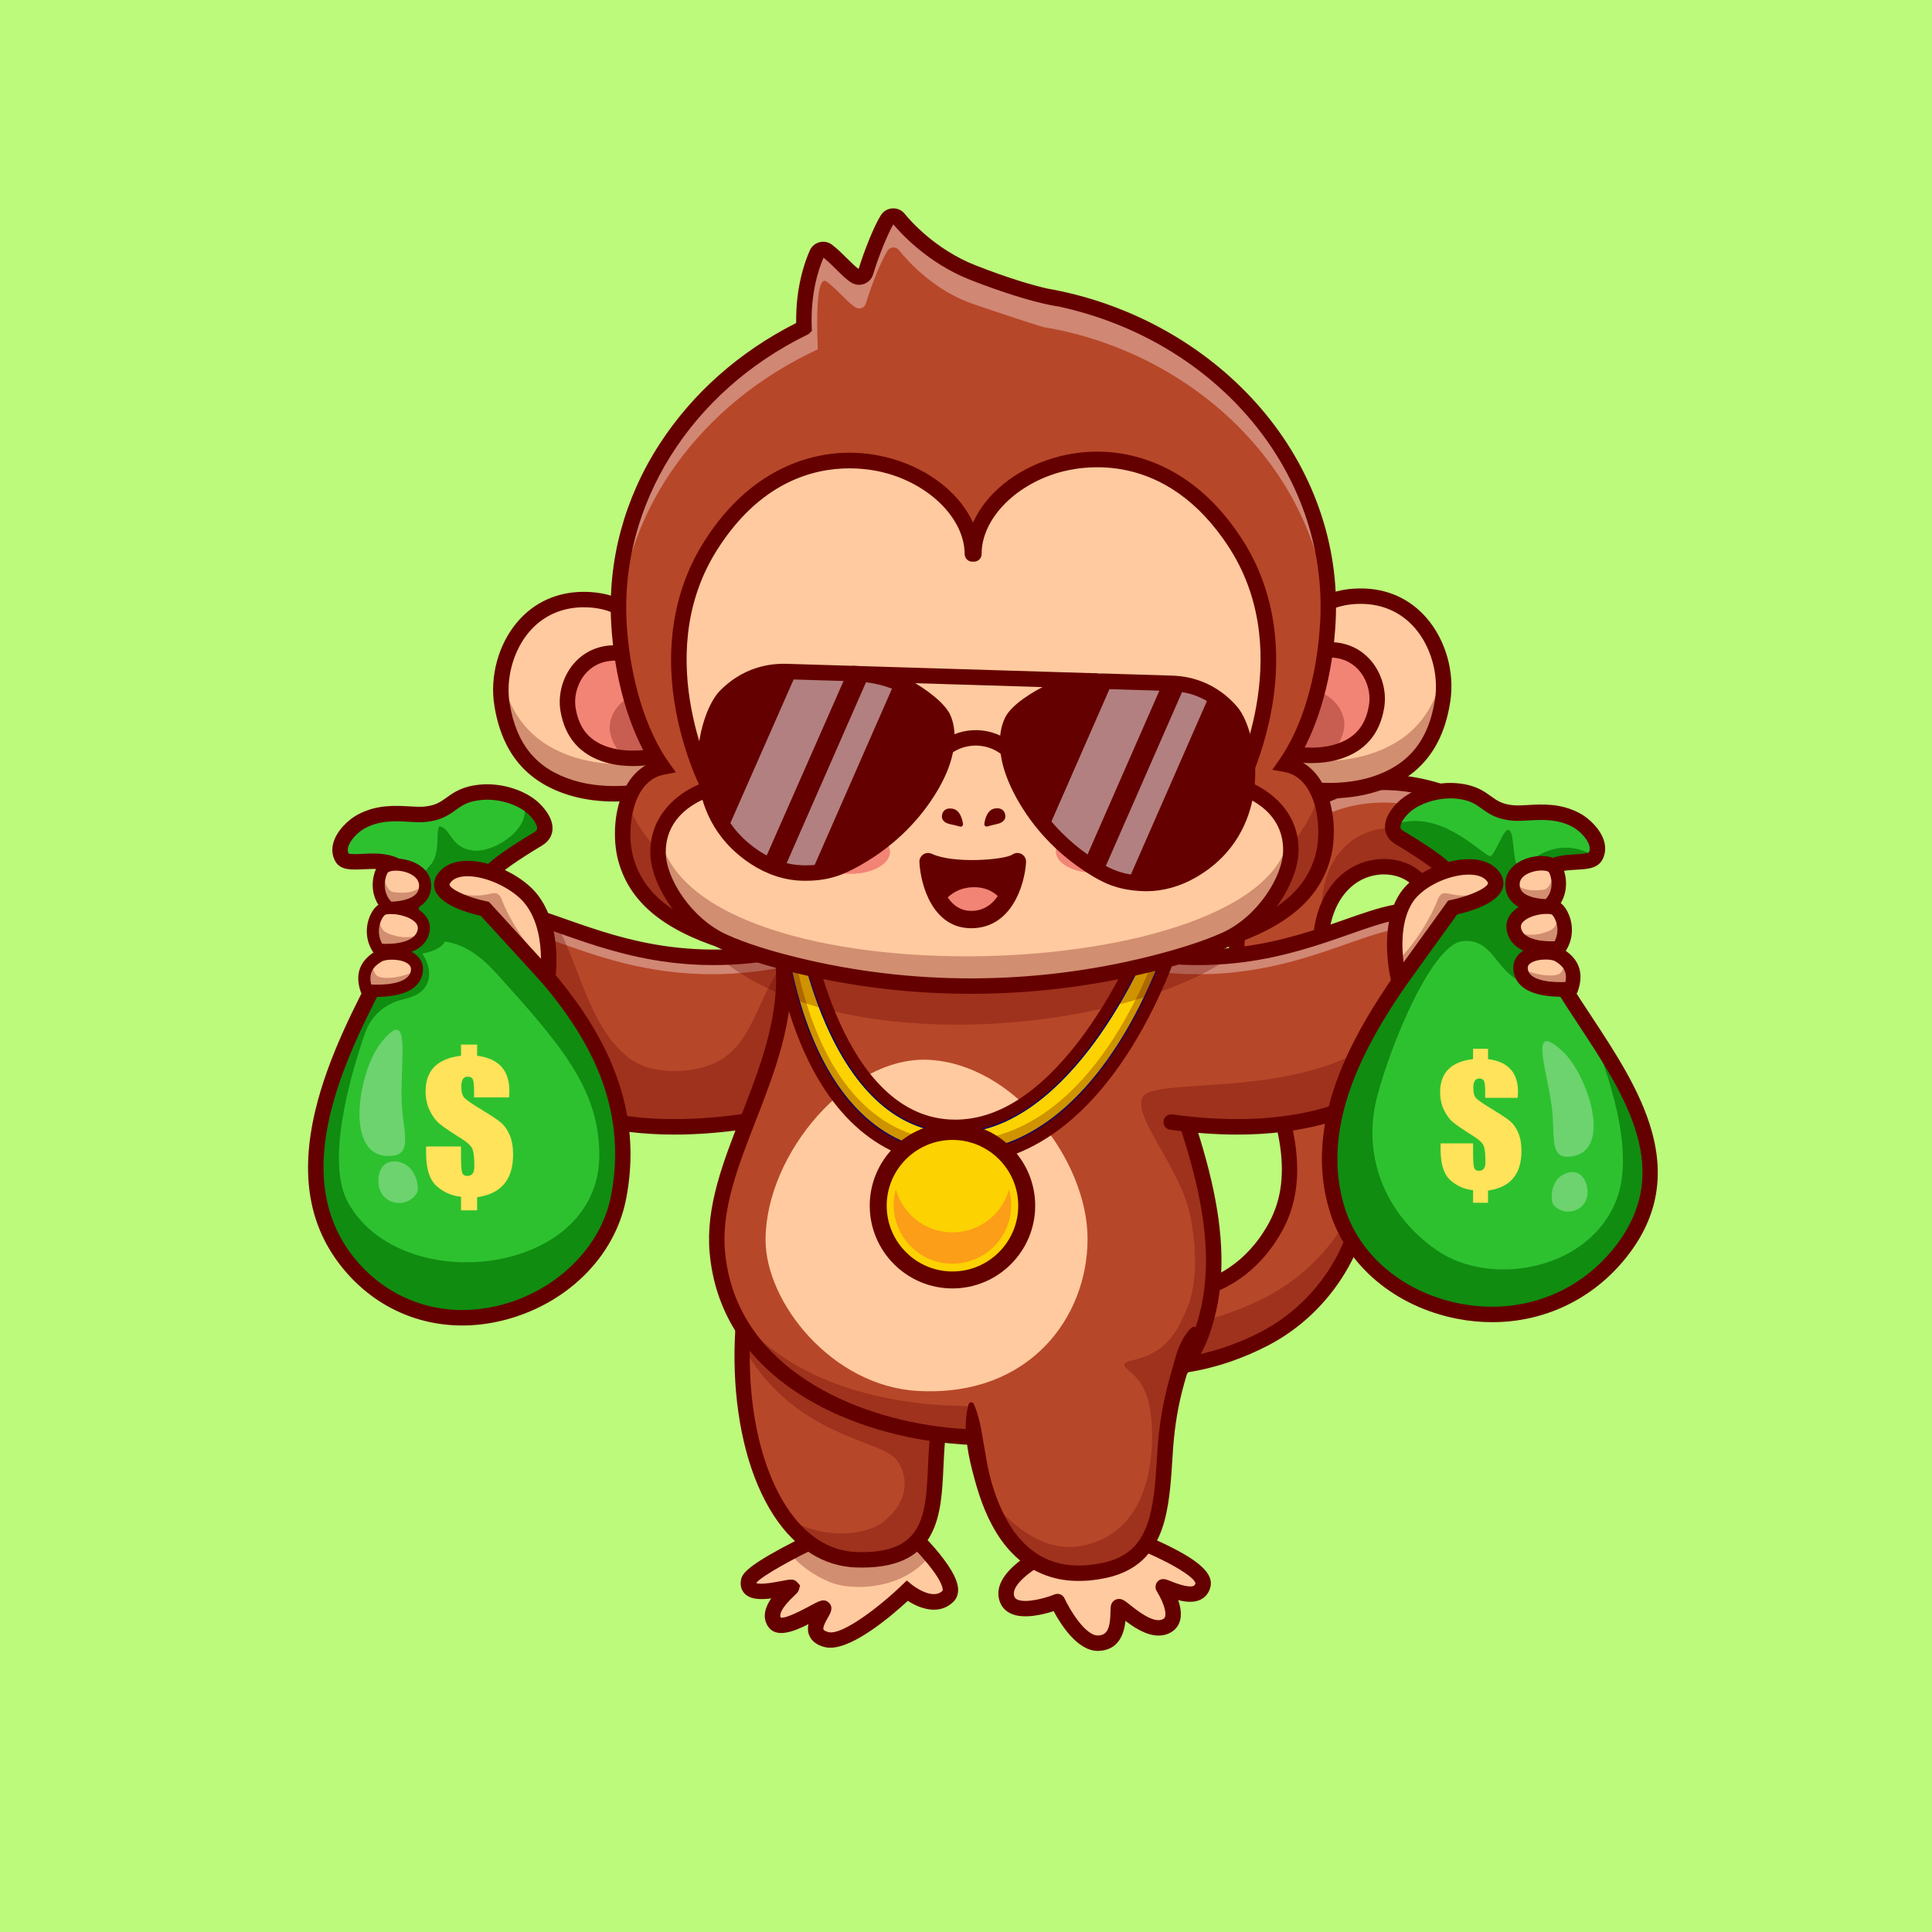 <?xml version="1.0" encoding="utf-8"?>
<!-- Generator: Adobe Illustrator 27.5.0, SVG Export Plug-In . SVG Version: 6.00 Build 0)  -->
<svg version="1.1" id="Layer_1" xmlns="http://www.w3.org/2000/svg" xmlns:xlink="http://www.w3.org/1999/xlink" x="0px" y="0px"
	 viewBox="0 0 4000 4000" style="enable-background:new 0 0 4000 4000;" xml:space="preserve">
<g>
	<g>
		<rect style="fill:#BCFA7B;" width="4000" height="4000"/>
	</g>
	<g>
		<g>
			<path style="fill:#FFCA9F;" d="M1962.603,3305.033c-32.33,31.56-84.353-11.41-84.353-11.41s-117.952,113.746-167.069,100.99
				c-49.111-12.802-1.699-60.705-6.142-64.825c-4.398-4.114-85.081,54.569-101.713,28.612
				c-18.352-28.646,34.66-68.983,35.369-71.481c1.639-5.612-97.358,28.598-88.749-13.486c2.611-12.798,45.287-38.003,84.04-58.507
				c33.168-17.555,63.459-31.655,63.459-31.655l166.975-27.377c0,0,33.099,29.852,61.845,63.469
				C1954.561,3252.546,1978.613,3289.371,1962.603,3305.033z"/>
		</g>
		<g>
			<path style="fill:#650000;" d="M1718.834,3411.47c-4.097,0-7.993-0.449-11.67-1.406c-16.123-4.194-26.777-12.261-31.665-23.975
				c-3.242-7.773-3.335-15.752-1.807-23.345c-30.771,15.63-67.573,29.663-83.833,4.263c-12.583-19.644-4.844-40.684,6.851-57.681
				c-23.105,2.959-43.081,2.021-54.824-9.795c-4.209-4.238-10.796-13.677-7.598-29.282c2.192-10.708,10.644-25.425,83.638-64.844
				c36.265-19.58,72.412-36.46,72.773-36.626l1.997-0.933l176.733-28.97l5.703,5.142c17.964,16.187,107.617,99.336,108.569,146.841
				c0.205,10.186-3.237,19.033-9.951,25.591c-28.823,28.145-68.648,14.546-94.204-2.109
				C1848.302,3343.262,1769.254,3411.466,1718.834,3411.47z M1705.123,3313.409c3.901,0,7.329,1.436,10.815,4.678
				c10.479,9.731,3.32,22.08-1.421,30.249c-3.203,5.527-11.714,20.2-9.526,25.444c0.586,1.396,3.608,3.633,10.22,5.356
				c27.905,7.246,105.62-52.378,151.929-97.031l10.269-9.902l11.001,9.087c0.386,0.308,41.714,33.081,63.008,12.3
				c0.356-0.347,0.332-1.909,0.332-2.085c-0.474-23.716-52.51-81.689-92.373-118.594l-157.158,25.767
				c-59.521,27.876-127.017,65.366-136.646,78.843c6.396,2.837,24.497,1.333,53.892-4.492c16.538-3.271,24.077-4.771,30.947,2.744
				l6.069,6.631l-2.446,8.984c-1.343,4.629-3.906,7.017-8.55,11.353c-30.498,28.467-31.694,41.069-29.126,46.294
				c7.168,1.807,27.417-6.245,60.205-23.965C1689.625,3318.009,1698.135,3313.409,1705.123,3313.409z"/>
		</g>
		<g style="opacity:0.3;">
			<path style="fill:#650000;" d="M1864.42,3155.892c0,0,33.099,29.852,61.845,63.469c-54.903,73.145-163.021,74.819-207.051,56.639
				c-36.011-14.827-63.878-35.775-85.229-61.076c33.168-17.555,63.459-31.655,63.459-31.655L1864.42,3155.892z"/>
		</g>
		<g>
			<path style="fill:#B74729;" d="M2083.032,2690.117c-66.239,103.993-85.176,121.891-124.368,212.66
				c-54.014,125.007,41.27,334.55-186.132,326.48c-61.205-2.157-111.903-35.916-150.416-90.329
				c-58.648-82.858-89.091-213.658-85.575-353.687c2.397-96.362,20.894-197.079,57.33-289.566L2083.032,2690.117z"/>
		</g>
		<g style="opacity:0.3;">
			<path style="fill:#650000;" d="M2083.032,2690.117c-66.239,103.993-85.176,121.891-124.368,212.66
				c-54.014,125.007,41.27,334.55-186.132,326.48c-61.205-2.157-111.903-35.916-150.416-90.329
				c80.462,51.417,170.591,40.51,207.586,11.106c65.4-51.976,43.666-114.979,18.857-135.115
				c-43.986-35.756-211.98-49.14-312.018-229.679c2.397-96.362,20.894-197.079,57.33-289.566L2083.032,2690.117z"/>
		</g>
		<g>
			<path style="fill:#650000;" d="M1784.864,3245.474c-4.199,0-8.477-0.073-12.896-0.229
				c-66.641-2.358-125.264-39.297-169.531-106.831c-99.297-151.499-109.38-430.332-23.452-648.594
				c1.553-3.95,4.619-7.124,8.516-8.809c3.906-1.694,8.301-1.758,12.256-0.186l489.175,194.443c4.424,1.758,7.837,5.4,9.302,9.932
				c1.465,4.536,0.835,9.482-1.729,13.501c-16.958,26.631-30.635,47.344-42.705,65.62c-34.492,52.246-51.812,78.472-80.464,144.79
				c-15.869,36.733-17.998,83.32-20.063,128.374C1948.804,3135.128,1943.726,3245.474,1784.864,3245.474z M1603.013,2516.514
				c-76.304,207.051-65.747,464.17,26.157,604.375c38.33,58.486,88.101,90.439,143.931,92.412
				c139.766,4.956,143.584-75.464,148.247-177.275c2.192-47.93,4.458-97.485,22.651-139.59
				c29.766-68.901,48.721-97.607,83.13-149.722c9.419-14.263,19.819-30.02,31.992-48.901L1603.013,2516.514z"/>
		</g>
		<g>
			<path style="fill:#B74729;" d="M1744.327,2260.083c-60.007,31.122-159.884,52.935-196.799,60.286
				c-9.029,1.838-14.302,2.757-14.302,2.757c-445.415,61.365-572.938-182.736-591.955-240.426
				c-23.931-72.471-15.102-164.718,56.93-190.846c42.029-15.261,91.288-0.479,153.612,21.214
				c83.578,29.124,190.686,70.673,335.349,68.836c40.83-0.479,84.576-4.435,131.679-13.144c12.744-2.317,25.729-4.994,38.952-8.07
				c13.703-3.156,27.686-6.712,41.949-10.707l20.455,142.226L1744.327,2260.083z"/>
		</g>
		<g style="opacity:0.35;">
			<path style="fill:#FFFFFF;" d="M993.201,1926.854c42.029-15.261,91.289-0.479,153.611,21.214
				c83.579,29.125,190.688,70.674,335.352,68.836c40.83-0.479,84.575-4.435,131.677-13.144c12.744-2.317,25.73-4.994,38.953-8.07
				c13.704-3.156,27.686-6.712,41.948-10.707l20.454,142.226l19.766,137.492c3.206-1.517,6.348-3.052,9.365-4.618l-24.131-167.874
				l-20.454-142.226c-14.263,3.995-28.245,7.551-41.948,10.707c-13.223,3.076-26.208,5.753-38.953,8.07
				c-47.102,8.709-90.847,12.664-131.677,13.144c-144.663,1.838-251.772-39.711-335.352-68.836
				c-62.322-21.693-111.582-36.475-153.611-21.214c-46.399,16.83-66.543,61.101-68.63,109.842
				C938.252,1967.741,958.284,1939.52,993.201,1926.854z"/>
		</g>
		<g style="opacity:0.3;">
			<path style="fill:#650000;" d="M1092.885,1749.788l-16.78,7.271C1084.215,1752.186,1091.926,1750.028,1092.885,1749.788z"/>
		</g>
		<g style="opacity:0.3;">
			<path style="fill:#650000;" d="M1744.327,2260.083c-74.669,38.713-211.102,63.043-211.102,63.043
				c-445.415,61.365-572.938-182.736-591.955-240.426c-23.931-72.471-15.102-164.718,56.93-190.846
				c42.029-15.261,91.288-0.479,153.612,21.214c48.181,85.136,68.356,217.654,153.532,279.578
				c50.658,36.795,144.151,29.577,189.655-0.019c79.882-51.956,77.178-169.733,162.793-231.937
				c13.703-3.156,27.686-6.712,41.949-10.707L1744.327,2260.083z"/>
		</g>
		<g>
			<path style="fill:#650000;" d="M1396.197,2349.01c-130.747,0.005-240.601-29.502-327.774-88.203
				c-104.292-70.229-136.87-156.523-142.344-173.11c-27.334-82.842-13.208-181.877,66.68-210.869
				c51.24-18.604,108.906,1.672,181.914,27.346c117.725,41.396,278.941,98.098,520.757,30.425
				c8.496-2.383,17.314,2.583,19.697,11.082c2.378,8.498-2.583,17.317-11.084,19.695c-251.519,70.388-418.237,11.758-539.976-31.05
				c-66.982-23.557-119.893-42.168-160.41-27.453c-60.732,22.041-69.731,102.612-47.227,170.811
				c3.979,12.061,102.817,294.473,574.282,229.648c7.109-1.294,136.265-25.146,206.26-61.436c7.832-4.072,17.48-1.011,21.538,6.831
				c4.063,7.832,1.006,17.476-6.831,21.538c-75.962,39.39-209.985,63.574-215.654,64.585c-0.205,0.039-0.415,0.068-0.62,0.098
				C1486.685,2345.66,1440.245,2349.01,1396.197,2349.01z"/>
		</g>
		<g>
			<g>
				<path style="fill:#B74729;" d="M2343.469,2678.26c0,0,197.211,43.916,297.267-137.812
					c97.831-177.686-81.525-397.242-80.798-560.796c0.984-221.407,155.747-415.648,407.729-345.201
					c255.627,71.465,217.462,384.677,89.223,461.641c-75.543,45.338-139.216,24.53-159.609-58.761
					c-20.394-83.291,86.086-133.885,50.342-199.773c-35.744-65.888-175.37-66.252-207.537,68.989s79.699,371.174,84.738,521.896
					c4.71,140.913-82.13,278.275-206.556,342.931c-148.36,77.093-269.766,57.443-269.766,57.443L2343.469,2678.26z"/>
			</g>
			<g style="opacity:0.35;">
				<path style="fill:#FFFFFF;" d="M3155.209,1914.32c-3.463-99.93-57.133-201.154-188.998-237.998
					c-238.29-66.608-389.589,103.454-406.201,309.336c-0.045-2.013-0.052-4.025-0.061-5.998
					c0.986-221.401,155.724-415.675,407.729-345.221C3118.084,1676.497,3166.756,1802.228,3155.209,1914.32z"/>
			</g>
			<g style="opacity:0.3;">
				<path style="fill:#650000;" d="M2824.931,2432.819c2.816,139.366-83.546,274.564-206.68,338.569
					c-148.351,77.087-269.754,57.438-269.754,57.438l-2.546-76.416c48.556,0.927,147.935-5.573,262.078-60.299
					C2716.234,2640.195,2798.552,2542.032,2824.931,2432.819z"/>
			</g>
			<g style="opacity:0.3;">
				<path style="fill:#650000;" d="M2740.076,1906.548c-0.684,2.955-1.33,5.95-1.901,8.986c-2.926-32.443-1.952-62.429,4.925-88.688
					c35.419-135.358,187.339-135.413,226.04-69.607c18.294,31.047,2.041,58.796-17.867,88.196c-0.992-2.588-2.177-5.222-3.632-7.864
					C2911.884,1771.674,2772.242,1771.308,2740.076,1906.548z"/>
			</g>
			<g style="opacity:0.3;">
				<path style="fill:#650000;" d="M3146.764,1961.027c-15.458,59.189-47.832,109.816-89.878,135.075
					c-75.554,45.323-139.198,24.525-159.607-58.784c-7.618-31.022,2.4-57.48,16.1-81.913c0.096,0.584,0.23,1.169,0.403,1.755
					c21.92,83.245,91.141,103.852,173.474,58.302C3109.978,2002.873,3130.174,1984.044,3146.764,1961.027z"/>
			</g>
			<g>
				<path style="fill:#650000;" d="M2386.983,2847.13c-24.541,0-39.316-2.261-41.035-2.539l-12.979-2.104l-6.162-184.312
					l20.107,4.478c7.588,1.665,186.924,38.809,279.824-129.912c57.275-104.033,12.91-225.522-29.995-343.018
					c-27.295-74.741-53.076-145.342-52.788-210.142c0.586-131.665,53.628-250.068,141.885-316.724
					c78.262-59.109,177.197-74.25,286.128-43.799c111.055,31.047,183.271,112.092,198.13,222.349
					c14.6,108.323-30.537,223.701-104.985,268.384c-43.677,26.221-84.673,32.603-118.55,18.477
					c-31.67-13.203-54.077-43.335-64.805-87.139c-11.65-47.585,11.558-84.624,32.031-117.3
					c20.757-33.12,32.817-54.636,19.785-78.652c-13.33-24.575-46.914-38.53-81.558-33.928c-47.095,6.243-83.125,43.25-96.382,98.994
					c-17.793,74.814,11.924,186.287,40.664,294.084c21.768,81.655,42.329,158.784,44.497,223.584
					c4.834,144.536-81.636,288.262-215.161,357.642C2524.664,2838.023,2436.197,2847.13,2386.983,2847.13z M2364.005,2814.293
					c34.287,2.266,132.734,2.222,246.895-57.1c122.832-63.823,202.383-195.723,197.954-328.218
					c-2.046-61.152-22.148-136.572-43.438-216.416c-29.761-111.626-60.532-227.058-40.874-309.712
					c16.445-69.143,62.529-115.232,123.276-123.284c48.291-6.396,94.038,13.845,113.853,50.374
					c22.588,41.633-0.459,78.413-20.796,110.862c-18.774,29.964-36.514,58.264-28.071,92.732
					c8.213,33.54,24.141,56.099,46.06,65.239c24.141,10.059,55.19,4.39,89.805-16.382c63.115-37.881,102.539-141.855,89.756-236.714
					c-7.681-57.007-40.64-158.255-175.059-195.835c-98.95-27.661-188.271-14.346-258.262,38.521
					c-80.352,60.686-128.643,169.607-129.185,291.362c-0.264,59.072,24.561,127.061,50.85,199.038
					c43.242,118.418,92.251,252.632,27.969,369.395c-85.4,155.117-239.717,154.38-294.658,148.633L2364.005,2814.293z"/>
			</g>
		</g>
		<g>
			<path style="fill:#B74729;" d="M2487.138,2762.548c-2.797,7.551-5.953,14.942-9.508,22.093
				c-148.618,301.031-953.393,255.567-992.545-193.083c-7.75-88.731,26.288-178.222,62.443-271.188
				c32.44-83.258,66.558-169.313,73.87-260.042c2.437-29.963,1.918-60.486-2.557-91.568c-6.072-42.348-19.496-85.815-42.907-130.52
				c-145.302-277.62,635.901-22.772,635.901-22.772s42.588,47.342,96.242,147.02c16.26,30.243,33.559,65.28,50.978,105.271
				c5.793,13.264,11.586,27.127,17.379,41.509c19.736,48.98,38.433,96.482,55.332,142.505c9.388,25.569,18.218,50.698,26.368,75.428
				C2511.548,2489.563,2534.6,2633.306,2487.138,2762.548z"/>
		</g>
		<g style="opacity:0.3;">
			<path style="fill:#650000;" d="M2510.269,2661.552c-3.635,34.637-11.106,68.276-23.132,100.996
				c-109.825,299.154-832.261,291.923-977.962-69.195c179.42,307.224,847.192,264.99,991.335,25.083
				C2510.019,2702.616,2504.277,2678.411,2510.269,2661.552z"/>
		</g>
		<g>
			<path style="fill:#FFCA9F;" d="M2251.683,2565.165c0,161.138-119.483,327.313-351.12,314.653
				c-178.461-9.753-315.81-183.728-315.563-312.975c0.343-178.728,173.308-380.606,337.384-372.633
				C2099.403,2202.813,2251.683,2402.348,2251.683,2565.165z"/>
		</g>
		<g>
			<path style="fill:#650000;" d="M2048.995,2992.432c-36.758,0-74.019-2.441-111.162-7.393
				c-212.5-28.301-447.212-146.162-468.667-392.075c-8.218-94.18,27.647-186.279,65.62-283.789
				c56.538-145.195,115.005-295.337,26.978-463.53c-25.225-48.201-26.431-86.338-3.579-113.357
				c42.168-49.868,163.247-52.793,370.132-8.967c148.179,31.394,287.08,76.509,288.467,76.96c2.661,0.869,5.054,2.422,6.924,4.504
				c3.506,3.896,86.743,97.71,167.549,298.511c105.166,261.357,180.112,476.26,110.898,664.775
				c-30.586,83.32-105.952,148.003-217.944,187.061C2213.536,2979.781,2132.589,2992.432,2048.995,2992.432z M1590.084,1830.826
				c94.766,181.069,30.864,345.166-25.518,489.946c-36.577,93.936-71.128,182.661-63.564,269.419
				c19.814,227.095,240.825,336.504,441.055,363.169c211.66,28.198,469.414-31.025,530.098-196.304
				c65.283-177.822-7.983-386.934-110.547-641.826c-70.483-175.156-144.126-268.149-158.979-285.925
				c-24.287-7.744-149.048-46.79-281.167-74.766c-251.079-53.159-320.088-23.831-338.877-1.614
				C1568.946,1769.053,1571.47,1795.264,1590.084,1830.826z"/>
		</g>
		<g>
			<path style="fill:#B74729;" d="M3025.598,2046.345c-1.998,12.385-4.994,24.61-8.869,36.355
				c-18.537,56.211-140.109,289.486-558.596,244.501c-10.907-1.159-22.053-2.517-33.359-4.075l-29.564-66.199l-78.983-177.063
				l-57.969-129.881c16.979,4.754,33.599,8.909,49.819,12.505c93.446,20.735,174.386,23.012,245.06,15.781
				c201.273-20.535,319.529-118.055,406.622-86.414C3020.165,1913.748,3036.105,1982.104,3025.598,2046.345z"/>
		</g>
		<g style="opacity:0.35;">
			<path style="fill:#FFFFFF;" d="M2308.076,1997.488c93.447,20.735,174.387,23.012,245.061,15.781
				c201.272-20.535,319.529-118.055,406.621-86.414c43.672,15.828,64.011,55.969,68.01,101.254
				c4.854-58.48-13.298-116.425-68.01-136.254c-87.092-31.641-205.349,65.88-406.621,86.414
				c-70.674,7.231-151.614,4.954-245.061-15.781c-16.221-3.596-32.839-7.751-49.819-12.505l17.722,39.703
				C2286.819,1992.499,2297.561,1995.157,2308.076,1997.488z"/>
		</g>
		<g style="opacity:0.3;">
			<path style="fill:#650000;" d="M3025.598,2046.345c-1.998,12.385-4.994,24.61-8.869,36.355
				c-18.537,56.211-140.109,289.486-558.596,244.501c53.414,162.361,76.466,306.105,29.004,435.347
				c-2.797,7.551-5.953,14.942-9.508,22.093c-13.743,8.789-51.083-17.389-51.563-17.109c14.463-32.212,69.509-77.353,39.298-245.169
				c-18.56-103.094-121.891-210.183-99.638-250.773c3.755-6.832,14.063-11.386,29.484-14.662
				c10.108-2.157,22.452-3.795,36.555-5.154c126.845-12.265,396.954-3.835,497.791-186.851
				C2961.157,2007.553,2996.594,2018.18,3025.598,2046.345z"/>
		</g>
		<g>
			<path style="fill:#650000;" d="M2561.788,2349.01c-44.058,0-90.474-3.35-139.209-10.063c-8.74-1.201-14.854-9.268-13.647-18.013
				c1.211-8.745,9.243-14.868,18.013-13.647c471.724,64.956,570.63-217.544,574.609-229.6
				c22.505-68.203,13.506-148.775-47.227-170.815c-40.532-14.7-93.433,3.896-160.41,27.451
				c-121.729,42.81-288.452,101.445-539.976,31.052c-8.501-2.378-13.462-11.196-11.084-19.695
				c2.383-8.499,11.201-13.464,19.697-11.082c241.807,67.668,403.037,10.969,520.762-30.427
				c73.003-25.669,130.679-45.94,181.909-27.344c79.888,28.992,94.014,128.027,66.68,210.874
				c-5.474,16.582-38.052,102.876-142.344,173.105C2802.393,2319.503,2692.52,2349.01,2561.788,2349.01z"/>
		</g>
		<g>
			<path style="fill:#2DC130;" d="M854.048,1858.165c7.108,93.445-343.965,497.409-132.009,757.457
				c176.819,216.938,513.125,92.365,558.268-134.97c68.695-345.939-268.927-542.204-280.651-626.852
				c-4.656-33.621,6.38-51.61,114.585-117.067c30.805-18.635,2.637-53.544-14.706-67.39c-25.15-20.079-66.03-32.609-104.332-28.958
				c-63.494,6.052-58.689,40.743-116.665,45.593c-32.396,2.71-81.431-11.581-130.397,14.688
				c-22.115,11.864-55.868,46.417-40.002,74.807C725.061,1805.752,844.938,1738.407,854.048,1858.165z"/>
		</g>
		<g>
			<path style="fill:#2DC130;" d="M708.156,1775.477c-15.901-28.405,17.858-62.963,39.991-74.828
				c23.531-12.625,47.102-15.861,68.796-16.1c19.057,9.149,33.838,28.285,37.114,67.158c2.837,33.399,2.197,65.6-1.039,96.801
				C838.277,1742.118,724.576,1804.921,708.156,1775.477z"/>
		</g>
		<g>
			<path style="fill:#108C10;" d="M1280.295,2480.653c-45.145,227.322-381.453,351.889-558.276,134.955
				c-190.287-233.434,73.23-582.886,124.008-719.519c-3.4,11.704,72.269,24.995,76.102,40.329
				c7.225,28.903-47.83,37.951-47.83,37.951s29.771,40.725,3.253,72.791c-9.716,11.748-26.373,18.378-43.189,22.088
				c-36.374,8.025-66.228,33.864-78.388,69.072c-32.647,94.524-81.623,268.233-35.193,351.802
				c109.896,197.803,519.204,152.054,520.043-97.84c0.465-137.297-79.937-230.066-215.454-379.486
				c-115.365-127.2-188.715-13.543-193.25-89.531c-3.914-65.585,29.845-98.088,59.861-133.223
				c22.642-26.503,7.511-83.524,20.623-78.897c22.083,7.794,21.635,44.334,66.683,49.796
				c46.083,5.587,131.112-52.023,100.974-103.959c7.072,3.675,13.583,7.83,19.257,12.345c17.379,13.863,45.544,48.78,14.742,67.397
				c-108.227,65.48-119.254,83.458-114.62,117.057C1011.385,1938.437,1349.011,2134.717,1280.295,2480.653z"/>
		</g>
		<g>
			<path style="fill:#2DC130;" d="M846.027,1896.089c2.957-15.581,5.314-31.442,6.991-47.582c0.44,3.076,0.799,6.312,1.039,9.668
				C854.776,1867.724,851.78,1880.548,846.027,1896.089z"/>
		</g>
		<g>
			<path style="fill:#650000;" d="M957.056,2744.278c-95.908,0-184.648-41.563-247.407-118.56
				c-70.073-85.977-88.667-192.783-56.836-326.514c26.357-110.742,82.002-217.061,126.719-302.488
				c30.996-59.216,60.269-115.151,58.584-137.339c-4.531-59.526-35.2-62.271-85.093-59.7c-24.844,1.26-48.281,2.473-58.833-16.411
				c-6.548-11.716-7.871-25.215-3.833-39.033c7.315-25.017,31.162-47.422,50.23-57.651c39.053-20.947,77.109-18.779,107.666-17.043
				c10.747,0.61,20.893,1.187,28.955,0.513c24.063-2.012,34.409-9.446,47.515-18.855c15.161-10.889,32.344-23.23,68.965-26.721
				c40.855-3.899,86.304,8.813,115.82,32.378c3.731,2.978,36.367,29.976,34.37,60.684c-0.615,9.47-4.824,22.859-21.367,32.869
				c-106.938,64.692-110.171,78.484-107.021,101.201c2.744,19.824,34.59,54.739,71.465,95.169
				c96.953,106.301,259.224,284.216,209.028,536.985c-23.686,119.268-123.604,217.393-254.556,249.98
				C1013.013,2740.816,984.732,2744.278,957.056,2744.278z M869.981,1856.951c2.383,31.321-24.678,83.025-62.134,154.587
				c-86.821,165.879-218.032,416.563-73.423,593.984c72.847,89.37,184.732,125.703,299.282,97.207
				c117.168-29.16,209.971-119.658,230.928-225.19c47.051-236.938-102.402-400.796-201.294-509.226
				c-43.779-47.996-75.405-82.676-79.512-112.322c-6.279-45.313,14.268-67.676,122.139-132.932c5.747-3.479,5.938-6.365,6.016-7.595
				c0.601-9.236-11.167-24.651-22.417-33.635c-23.018-18.372-60.307-28.645-92.847-25.537
				c-28.022,2.671-39.761,11.101-53.354,20.864c-14.356,10.31-30.63,21.995-63.491,24.746c-10.317,0.862-21.543,0.217-33.438-0.454
				c-27.949-1.594-59.624-3.391-90.742,13.298c-13.652,7.324-30.352,23.713-34.658,38.455c-1.987,6.802-0.693,11.069,0.688,13.787
				c4.375,2.07,19.521,1.292,29.658,0.771C790.313,1765.74,862.759,1762.042,869.981,1856.951z"/>
		</g>
		<g>
			<path style="fill:#FFCA9F;" d="M783.755,1965.701c0.319,0.472,84.072,9.367,93.244-38.694
				c7.724-40.477-67.678-54.715-86.625-43.343C779.374,1890.266,758.78,1928.773,783.755,1965.701z"/>
		</g>
		<g style="opacity:0.3;">
			<path style="fill:#650000;" d="M876.552,1929.588c-11.066,45.593-92.244,37.32-92.566,36.842
				c-23.523-34.415-7.141-70.443,4.042-80.36c-3.638,17.634-2.596,36.607,10.78,43.979
				C818.152,1940.711,855.133,1946.781,876.552,1929.588z"/>
		</g>
		<g>
			<path style="fill:#FFCA9F;" d="M758.853,2049.838c0.189,0.538,94.725,11.255,103.896-36.806
				c7.724-40.478-59.655-44.53-78.602-33.158C773.148,1986.476,742.967,2004.688,758.853,2049.838z"/>
		</g>
		<g style="opacity:0.3;">
			<path style="fill:#650000;" d="M863.286,2008.272c-0.04,1.518-0.2,3.116-0.519,4.754
				c-9.189,48.061-103.713,37.354-103.913,36.795c-11.746-33.319,1.638-51.976,13.863-62.084c-4.09,16.988,3.28,29.545,8.9,33.226
				C793.85,2028.973,837.042,2023.714,863.286,2008.272z"/>
		</g>
		<g>
			<path style="fill:#650000;" d="M800.469,1979.144c-0.63,0-1.235-0.002-1.821-0.01c-17.705-0.171-21.719-1.194-25.259-6.45
				c-16.04-23.723-15.425-46.692-12.085-61.787c3.721-16.802,12.813-32.053,22.632-37.949c18.145-10.894,60.967-5.012,84.844,11.66
				c16.523,11.533,23.804,27.422,20.498,44.744c-3.198,16.755-15.405,38.45-55.396,46.646
				C821.387,1978.555,809.107,1979.144,800.469,1979.144z M791.197,1953.941c18.35,1.187,68.022-0.42,73.52-29.277
				c0.898-4.697,0.811-11.838-10.249-19.556c-18.403-12.847-50.361-15.105-57.666-10.725c-1.953,1.277-8.584,9.438-11.304,22.947
				C783.673,1926.39,783.365,1939.727,791.197,1953.941z"/>
		</g>
		<g>
			<path style="fill:#650000;" d="M777.388,2064.039c-26.763,0-28.848-5.879-30.317-10.024l-0.01-0.024
				c-12.803-36.396-2.49-64.937,30.65-84.834c17.681-10.613,58.345-10.264,80.596,5.278c13.96,9.744,19.902,24.285,16.724,40.942
				c-3.706,19.404-19.917,43.438-76.113,47.725C790.372,2063.751,783.282,2064.039,777.388,2064.039z M768.448,2038.311
				c21.289,1.382,76.665,0.469,82.021-27.622c1.328-6.948-0.605-11.663-6.47-15.757c-15.073-10.515-45.068-9.358-53.423-4.341
				C780.806,1996.458,761.231,2008.214,768.448,2038.311z"/>
		</g>
		<g>
			<path style="fill:#FFCA9F;" d="M805.008,1879.128c0.408,0.357,76.385,2.987,75.107-46.321
				c-1.076-41.527-70.108-51.913-86.024-35.038C784.852,1807.566,773.071,1851.183,805.008,1879.128z"/>
		</g>
		<g style="opacity:0.3;">
			<path style="fill:#650000;" d="M879.764,1833.131c1.495,49.293-74.503,46.99-74.904,46.632
				c-32.043-27.786-20.449-71.463-11.263-81.292c-0.33,15.902,5.32,46.56,21.108,48.568c15.788,2.008,47.193,4.803,64.518-19.14
				C879.509,1829.576,879.716,1831.333,879.764,1833.131z"/>
		</g>
		<g>
			<path style="fill:#650000;" d="M811.563,1891.739c-6.763,0-12.192-0.947-14.785-3.203l0,0
				c-19.468-17.034-24.38-37.932-25.078-52.461c-0.981-20.486,5.947-39.092,13.301-46.885c14.18-15.039,45.674-14.041,68.086-5.476
				c24.561,9.387,38.965,27.163,39.526,48.77c0.566,21.934-10.615,38.899-32.334,49.063
				C848.716,1886.954,826.773,1891.739,811.563,1891.739z M819.952,1802.581c-8.438,0-14.834,1.716-16.763,3.765
				c-2.212,2.341-7.217,13.872-6.519,28.533c0.605,12.607,5.132,23.318,13.467,31.902c10.771-0.142,37.192-2.485,50.117-14.836
				c5.229-5,7.568-10.977,7.368-18.813c-0.391-15.024-14.868-22.778-23.462-26.062
				C835.611,1803.8,827.056,1802.581,819.952,1802.581z"/>
		</g>
		<g>
			<path style="fill:#FFCA9F;" d="M1135.792,2001.24c-0.639,13.823-1.997,22.492-1.997,22.492l-129.921-142.026
				c0,0-65.999-13.464-84.496-37.634c-7.031-9.189-7.191-19.935,5.753-32.081c36.635-34.358,135.114,0.32,173.987,48.621
				C1134.714,1904.838,1137.311,1967.961,1135.792,2001.24z"/>
		</g>
		<g style="opacity:0.3;">
			<path style="fill:#650000;" d="M1136.188,2000.441c-0.579,13.826-1.899,22.501-1.899,22.501l-130.543-141.455
				c0,0-66.057-13.174-84.661-37.263c13.119,3.538,39.874,9.773,66.123,9.897c36.716,0.159,44.429-17.614,55.631,13.379
				C1048.039,1887.486,1087.369,1964.54,1136.188,2000.441z"/>
		</g>
		<g>
			<path style="fill:#650000;" d="M1144.449,2059.024l-148.931-162.771c-25.449-5.661-86.196-22.502-95.591-55.654
				c-2.744-9.685-2.49-24.534,14.287-40.271c14.424-13.528,36.142-19.709,62.817-17.822c48.164,3.374,105.991,32.646,134.517,68.091
				c54.219,67.38,38.726,171.196,38.037,175.586L1144.449,2059.024z M967.94,1814.141c-14.082,0-25.244,3.296-31.86,9.499
				c-3.657,3.43-5.825,6.741-5.4,8.245c2.905,10.283,39.312,26.56,76.377,34.15l5.083,1.04l107.939,117.969
				c-0.239-32.539-5.986-80.303-33.433-114.409c-23.149-28.77-72.275-53.477-111.846-56.248
				C972.447,1814.224,970.157,1814.141,967.94,1814.141z"/>
		</g>
		<g>
			<path style="fill:#2DC130;" d="M3352.398,2596.032c-176.464,217.214-515.409,129.761-583.765-91.688
				c-89.051-288.567,231.396-568.703,243.102-653.32c4.674-33.639-6.352-51.617-114.58-117.097
				c-11.186-6.752-14.582-15.661-13.583-24.89c1.798-16.26,17.219-33.679,28.285-42.468c25.169-20.095,66.039-32.64,104.352-28.964
				c63.482,6.033,58.688,40.75,116.657,45.584c32.4,2.717,81.42-11.586,130.4,14.702c22.133,11.866,55.852,46.383,39.991,74.789
				c-0.2,0.319-0.399,0.639-0.599,0.959c-18.657,28.165-123.449-22.293-130.6,94.844c-2.917,47.662,19.975,99.878,52.775,155.49
				c19.336,32.8,42.108,66.798,65.08,101.796C3385.558,2271.23,3484.517,2433.391,3352.398,2596.032z"/>
		</g>
		<g>
			<path style="fill:#108C10;" d="M3352.398,2596.032c-176.464,217.214-515.409,129.761-583.765-91.688
				c-89.051-288.567,231.396-568.703,243.102-653.32c4.674-33.639-6.352-51.617-114.58-117.097
				c-11.186-6.752-14.582-15.661-13.583-24.89c99.158-41.909,193.203,70.673,203.151,63.163
				c11.026-8.31,26.008-55.013,35.956-54.134c13.424,1.159,8.31,64.321,20.415,76.746c12.145,12.425,22.173-12.944,43.586-24.77
				c50.778-28.125,93.366-10.907,115.978,3.596c-18.657,28.165-123.449-22.293-130.6,94.844
				c-2.917,47.662,19.975,99.878,52.775,155.49c-15.741,12.025-43.067,24.969-76.786,8.35
				c-53.854-26.568-57.849-89.091-119.414-83.857c-61.564,5.194-146.261,203.91-177.463,322.126
				c-31.162,118.215,12.984,241.624,124.048,318.25c111.064,76.666,316.333,41.589,372.184-106.51
				c38.193-101.236-18.058-263.837-57.49-356.563C3385.558,2271.23,3484.517,2433.391,3352.398,2596.032z"/>
		</g>
		<g>
			<path style="fill:#650000;" d="M3089.454,2737.427c-23.857,0-48.071-2.31-72.417-7.031
				c-128.174-24.844-229.209-109.658-263.682-221.348c-65.649-212.715,79.292-415.366,175.205-549.468
				c34.619-48.399,64.517-90.198,67.363-110.762c3.149-22.717-0.083-36.509-107.026-101.201
				c-16.543-10.01-20.752-23.401-21.367-32.871c-1.992-30.713,30.645-57.705,34.375-60.681
				c29.517-23.562,75.01-36.282,115.815-32.378c36.626,3.491,53.809,15.832,68.97,26.721c13.105,9.409,23.452,16.843,47.515,18.855
				c8.071,0.679,18.218,0.098,28.955-0.513c30.566-1.741,68.608-3.906,107.661,17.043c19.067,10.227,42.92,32.629,50.234,57.649
				c4.038,13.821,2.715,27.319-3.833,39.036c-9.922,17.751-31.768,18.957-52.896,20.125c-37.212,2.056-72.358,3.997-76.318,68.835
				l0,0c-4.063,66.487,49.141,147.197,105.469,232.651c50.532,76.66,102.788,155.933,126.313,239.941
				c27.52,98.271,9.531,184.653-54.99,264.072C3295.914,2690.894,3196.422,2737.427,3089.454,2737.427z M3002.94,1652.957
				c-29.424,0-60.811,9.893-81.094,26.087c-11.25,8.979-23.022,24.392-22.422,33.633c0.083,1.23,0.269,4.116,6.016,7.595
				c107.876,65.256,128.423,87.617,122.144,132.932c-3.931,28.367-32.91,68.887-73.027,124.971
				c-92.241,128.97-231.641,323.867-170.664,521.45c30.986,100.396,122.651,176.802,239.224,199.395
				c121.743,23.594,240.19-18.677,316.88-113.071c129.268-159.116,26.338-315.264-73.203-466.27
				c-59.346-90.029-115.4-175.061-110.688-252.188c5.698-93.235,68.774-96.719,106.46-98.799c8.999-0.498,24.063-1.331,26.914-4.016
				c1.333-2.454,3.066-6.855,0.898-14.263c-4.312-14.744-21.011-31.13-34.663-38.455c-31.113-16.692-62.798-14.893-90.737-13.298
				c-11.895,0.674-23.125,1.316-33.438,0.454c-32.861-2.751-49.136-14.436-63.491-24.746c-13.594-9.763-25.332-18.193-53.359-20.864
				C3010.831,1653.135,3006.9,1652.957,3002.94,1652.957z M3172.056,1868.465h0.049H3172.056z"/>
		</g>
		<g>
			<path style="fill:#FFCA9F;" d="M3232.656,1962.913c-0.319,0.472-84.072,9.367-93.244-38.694
				c-7.724-40.477,67.678-54.715,86.625-43.343C3237.038,1887.478,3257.632,1925.985,3232.656,1962.913z"/>
		</g>
		<g>
			<path style="fill:#FFCA9F;" d="M3252.558,2047.05c-0.189,0.538-94.725,11.255-103.896-36.806
				c-7.724-40.477,59.655-44.53,78.602-33.158C3238.263,1983.688,3268.444,2001.9,3252.558,2047.05z"/>
		</g>
		<g>
			<path style="fill:#650000;" d="M3210.943,1978.856c-8.857,0-21.514-0.61-34.375-3.293c-40.996-8.552-53.564-31.113-56.89-48.533
				c-3.501-18.347,4.146-35.132,21.528-47.263c24.995-17.451,68.364-23.264,87.549-11.751c10.371,6.223,19.932,22.117,23.789,39.548
				c3.452,15.579,4.087,39.285-12.461,63.752l-0.044,0.063c-4.39,6.416-9.487,7.31-27.422,7.468
				C3212.076,1978.853,3211.519,1978.856,3210.943,1978.856z M3227.657,1962.913h0.049H3227.657z M3202.52,1892.073
				c-12.29,0-31.641,3.394-44.453,12.51c-10.679,7.6-9.399,14.302-8.916,16.824c5,26.231,50.859,28.284,69.531,27.315
				c13.926-26.816-0.942-51.741-5.527-55.085C3211.436,1892.65,3207.574,1892.073,3202.52,1892.073z"/>
		</g>
		<g>
			<path style="fill:#650000;" d="M3233.883,2063.741c-5.972,0-13.086-0.288-21.577-0.938
				c-57.773-4.404-74.512-29.482-78.379-49.746c-3.374-17.685,2.93-33.12,17.749-43.464c23.623-16.484,64.883-16.423,83.306-5.369
				c34.307,20.589,44.98,50.127,31.729,87.803l-0.015,0.039C3264.903,2057.125,3262.559,2063.741,3233.883,2063.741z
				 M3252.559,2047.052h0.049H3252.559z M3200.05,1986.583c-10.845,0-23.34,2.124-31.201,7.61c-5.068,3.538-6.597,7.248-5.449,13.24
				c4.839,25.41,55.747,26.826,77.563,25.689c4.98-23.389-7.173-34.624-21.421-43.174
				C3216.148,1987.908,3208.614,1986.583,3200.05,1986.583z"/>
		</g>
		<g>
			<path style="fill:#FFCA9F;" d="M3211.403,1876.34c-0.408,0.357-76.385,2.987-75.107-46.321
				c1.076-41.527,70.108-51.913,86.024-35.038C3231.56,1804.778,3243.341,1848.395,3211.403,1876.34z"/>
		</g>
		<g style="opacity:0.3;">
			<path style="fill:#650000;" d="M3133.954,1924.588c11.066,45.593,92.244,37.32,92.565,36.842
				c23.523-34.415,7.141-70.443-4.042-80.36c3.638,17.634,2.596,36.607-10.78,43.979
				C3192.354,1935.711,3155.372,1941.781,3133.954,1924.588z"/>
		</g>
		<g style="opacity:0.3;">
			<path style="fill:#650000;" d="M3147.22,2003.272c0.04,1.518,0.2,3.116,0.519,4.754c9.189,48.061,103.713,37.354,103.913,36.795
				c11.746-33.319-1.638-51.976-13.863-62.084c4.09,16.988-3.28,29.545-8.9,33.226
				C3216.656,2023.973,3173.463,2018.714,3147.22,2003.272z"/>
		</g>
		<g style="opacity:0.3;">
			<path style="fill:#650000;" d="M3130.741,1828.131c-1.495,49.293,74.503,46.99,74.904,46.632
				c32.043-27.786,20.449-71.463,11.263-81.292c0.33,15.902-5.32,46.56-21.108,48.568c-15.788,2.008-47.193,4.803-64.518-19.14
				C3130.997,1824.576,3130.789,1826.333,3130.741,1828.131z"/>
		</g>
		<g>
			<path style="fill:#650000;" d="M3199.6,1891.473c-16.128,0-38.398-5.244-49.526-10.449
				c-22.363-10.466-34.36-28.716-33.774-51.392c0.591-22.671,15.581-41.272,41.128-51.038c23.174-8.857,55.869-9.739,70.806,6.094
				c9.141,9.695,14.888,29.731,13.975,48.73c-0.723,15.007-5.801,36.589-25.908,54.197c-0.01,0-0.01,0.005-0.02,0.015
				C3213.14,1890.365,3207.017,1891.473,3199.6,1891.473z M3205.914,1876.397h0.049H3205.914z M3191.588,1802.266
				c-7.153,0-16.03,1.272-24.858,4.91c-9.146,3.767-20.117,10.854-20.439,23.235c-0.181,7.056,1.899,12.424,6.548,16.892
				c11.846,11.379,36.362,13.875,47.388,14.16c20.469-22.044,9.688-52.131,6.147-56.228
				C3204.742,1803.68,3199.122,1802.266,3191.588,1802.266z"/>
		</g>
		<g>
			<path style="fill:#FFCA9F;" d="M2896.928,2032.305c0,0-29.075-108.224,15.385-174.476
				c34.548-51.481,137.34-82.967,173.953-48.632c47.009,44.083-78.713,69.708-78.713,69.708L2896.928,2032.305z"/>
		</g>
		<g style="opacity:0.3;">
			<path style="fill:#650000;" d="M2879.318,2000.441c0.579,13.826,1.899,22.501,1.899,22.501l130.543-141.455
				c0,0,66.057-13.174,84.661-37.263c-13.12,3.538-39.875,9.773-66.123,9.897c-36.716,0.159-44.429-17.614-55.631,13.379
				C2967.467,1887.486,2928.136,1964.54,2879.318,2000.441z"/>
		</g>
		<g>
			<path style="fill:#650000;" d="M2890.22,2068.927l-8.726-32.476c-1.265-4.702-30.41-116.065,17.549-187.529
				c23.472-34.971,75.029-63.394,125.391-69.119c31.426-3.569,56.577,2.561,72.764,17.739
				c16.777,15.735,17.031,30.583,14.287,40.269c-9.268,32.71-68.54,49.543-94.561,55.422L2890.22,2068.927z M3040.894,1810.802
				c-4.082,0-8.379,0.249-12.852,0.757c-40.386,4.592-84.434,28.313-102.456,55.173c-24.932,37.148-23.931,90.664-19.634,125.74
				l92.285-127.971l6.118-1.252c37.065-7.59,73.472-23.867,76.377-34.15c0.425-1.504-1.743-4.814-5.4-8.242
				C3068.341,1814.295,3056.134,1810.802,3040.894,1810.802z"/>
		</g>
		<g>
			<g>
				<path style="fill:#FFE35A;" d="M1053.893,2272.102H981.57v-11.994c0-12.77-0.835-21.124-2.506-25.063
					c-1.671-3.938-5.251-5.908-10.741-5.908c-4.416,0-7.728,1.701-9.935,5.102s-3.312,8.503-3.312,15.306
					c0,11.338,2.267,19.274,6.803,23.809c4.416,4.535,17.424,13.367,39.026,26.495c18.379,11.099,30.911,19.603,37.594,25.51
					c6.683,5.908,12.322,14.262,16.917,25.063s6.892,24.257,6.892,40.369c0,25.779-6.206,46.008-18.618,60.687
					c-12.412,14.679-31.03,23.75-55.854,27.211v27.211h-33.297v-28.106c-19.334-1.909-36.221-9.339-50.662-22.288
					s-21.661-35.535-21.661-67.759v-14.142h72.323v17.723c0,19.453,0.746,31.537,2.238,36.251c1.492,4.714,5.102,7.071,10.831,7.071
					c4.893,0,8.533-1.641,10.92-4.923s3.58-8.146,3.58-14.59c0-16.231-1.134-27.837-3.401-34.819
					c-2.268-6.982-10.025-14.59-23.272-22.825c-22.079-13.844-37.087-24.018-45.023-30.522
					c-7.936-6.504-14.799-15.664-20.587-27.479c-5.788-11.815-8.682-25.182-8.682-40.1c0-21.602,6.117-38.549,18.349-50.841
					c12.233-12.292,30.582-19.871,55.048-22.735v-23.093h33.297v23.093c22.318,2.865,39.026,10.353,50.125,22.467
					c11.099,12.114,16.649,28.852,16.649,50.215C1054.609,2261.48,1054.371,2266.015,1053.893,2272.102z"/>
			</g>
		</g>
		<g>
			<g>
				<path style="fill:#FFE35A;" d="M3142.18,2272.937h-67.222v-11.148c0-11.869-0.776-19.634-2.33-23.295
					c-1.553-3.661-4.881-5.491-9.983-5.491c-4.104,0-7.183,1.581-9.235,4.742c-2.052,3.161-3.078,7.904-3.078,14.227
					c0,10.538,2.108,17.915,6.323,22.13c4.104,4.215,16.195,12.424,36.273,24.626c17.083,10.316,28.73,18.22,34.942,23.711
					c6.212,5.491,11.453,13.256,15.724,23.295c4.271,10.039,6.406,22.546,6.406,37.521c0,23.96-5.768,42.763-17.305,56.407
					c-11.537,13.644-28.841,22.075-51.914,25.292v25.292h-30.949v-26.124c-17.97-1.775-33.667-8.68-47.089-20.716
					c-13.422-12.035-20.134-33.029-20.134-62.979v-13.145h67.222v16.473c0,18.081,0.693,29.313,2.08,33.694
					c1.386,4.382,4.742,6.573,10.067,6.573c4.548,0,7.931-1.525,10.15-4.576c2.219-3.051,3.328-7.571,3.328-13.561
					c0-15.086-1.054-25.874-3.162-32.363c-2.107-6.489-9.318-13.561-21.631-21.215c-20.522-12.868-34.471-22.324-41.847-28.37
					c-7.377-6.045-13.755-14.559-19.135-25.541c-5.38-10.982-8.07-23.406-8.07-37.272c0-20.078,5.685-35.83,17.055-47.255
					s28.425-18.469,51.165-21.132v-21.464h30.949v21.464c20.743,2.662,36.273,9.623,46.59,20.882
					c10.316,11.259,15.475,26.817,15.475,46.673C3142.845,2263.065,3142.623,2267.28,3142.18,2272.937z"/>
			</g>
		</g>
		<g style="opacity:0.3;">
			<path style="fill:#FFFFFF;" d="M787.612,2160.606c-45.394,57.927-77.803,241.223,23.492,232.491
				c45.402-3.914,21.821-53.23,20.353-117.42C829.425,2186.817,851.045,2079.66,787.612,2160.606z"/>
		</g>
		<g style="opacity:0.3;">
			<path style="fill:#FFFFFF;" d="M783.474,2440.065c3.099-41.1,39.372-41.684,59.921-26.419
				c20.548,15.265,24.596,47.946,19.766,56.166C841.788,2506.182,779.401,2494.078,783.474,2440.065z"/>
		</g>
		<g style="opacity:0.3;">
			<path style="fill:#FFFFFF;" d="M3235.718,2177.135c50.434,46.601,107.566,210.615,12.962,217.647
				c-42.403,3.152-28.021-45.783-36.222-105.128C3201.104,2207.501,3165.242,2112.015,3235.718,2177.135z"/>
		</g>
		<g style="opacity:0.3;">
			<path style="fill:#FFFFFF;" d="M3285.338,2455.017c-8.971-37.396-42.47-32.536-59.126-15.417
				c-16.656,17.119-15.52,47.825-9.847,54.677C3241.464,2524.597,3297.128,2504.163,3285.338,2455.017z"/>
		</g>
		<g>
			<path style="fill:#FFCA9F;" d="M2179.407,3209.675c0,0-113.427,50.753-94.178,101.525c15.362,40.521,104.197,4.676,104.197,4.676
				s39.947,87.248,84.159,86.148c51.24-1.274,38.861-70.495,42.474-75.316s55.892,54.99,94.427,41.729
				c42.104-14.489-0.943-80.456-2.097-82.774c-2.609-5.242,71.095,38.112,82.083-3.406c10.019-37.858-141.36-94.947-141.36-94.947
				L2179.407,3209.675z"/>
		</g>
		<g>
			<path style="fill:#650000;" d="M2272.774,3418.013c-42.383,0-77.056-55.542-91.304-82.31
				c-21.309,6.938-61.299,17.002-87.666,5.469c-11.216-4.907-19.351-13.311-23.516-24.307
				c-23.901-63.052,89.57-115.952,102.588-121.777c1.411-0.635,2.91-1.055,4.438-1.26l169.707-22.363
				c2.612-0.327,5.264-0.039,7.729,0.894c1.582,0.596,39.155,14.824,76.162,34.048c58.467,30.366,81.602,55.02,75.01,79.937
				c-3.066,11.582-9.937,20.342-19.863,25.332c-13.926,7.002-31.25,5.215-46.797,1.108c5.488,15.703,7.871,32.007,2.837,45.815
				c-4.321,11.86-13.452,20.488-26.411,24.951c-30.522,10.488-63.579-10.908-85.522-27.637
				c-2.681,25.337-13.149,61.016-56.187,62.085C2273.58,3418.009,2273.175,3418.013,2272.774,3418.013z M2189.415,3299.893
				c6.074,0,11.86,3.481,14.541,9.326c11.567,25.181,43.491,76.831,68.77,76.831c0.156,0,0.308,0,0.459-0.005
				c18.633-0.464,25.439-13.389,26.001-49.404c0.142-8.955,0.225-14.365,4.087-19.517c2.715-3.623,6.704-5.947,11.226-6.533
				c8.452-1.05,13.892,3.232,25.811,12.681c14.961,11.865,46.099,36.563,64.98,30.054c4.751-1.636,6.094-3.784,6.782-5.669
				c2.593-7.109-0.225-25.146-16.685-52.578c-0.728-1.216-1.162-2.012-1.304-2.29c-2.954-5.938-1.958-13.438,2.534-18.315
				c7.891-8.545,17.349-4.771,26.494-1.108c9.375,3.75,37.9,15.156,48.589,9.756c0.815-0.41,2.324-1.167,3.325-4.956
				c-1.191-13.721-61.606-49.033-127.827-74.482l-163.335,21.523c-31.919,14.785-93.838,53.56-83.691,80.332
				c0.796,2.095,2.178,4.482,6.431,6.348c17.402,7.637,56.367-2.603,76.855-10.835
				C2185.406,3300.269,2187.427,3299.893,2189.415,3299.893z"/>
		</g>
		<g>
			<path style="fill:#B74729;" d="M2472.635,2750.163c-36.236,99.239-54.373,161.882-60.286,254.249
				c-7.591,118.295-11.066,222.368-125.366,246.858c-123.729,26.528-200.914-36.515-241.864-153.692
				c-18.657-53.414-29.764-118.055-34.358-190.567c0,0,142.865-114.659,281.176-171.79c82.978-34.278,131.439-22.093,156.888-6.832
				c6.552,3.955,11.586,8.07,15.301,11.666C2470.079,2745.809,2472.635,2750.163,2472.635,2750.163z"/>
		</g>
		<g style="opacity:0.3;">
			<path style="fill:#650000;" d="M2472.635,2750.163c-36.236,99.239-54.373,161.882-60.286,254.249
				c-7.591,118.295-11.066,222.368-125.366,246.858c-123.729,26.528-200.914-36.515-241.864-153.692
				c85.136,106.43,163.04,123.209,235.791,89.73c120.413-55.412,109.106-236.231,97.72-282.694
				c-15.461-62.883-55.971-68.716-50.099-81.061c6.073-12.824,79.703-0.879,120.293-95.124v-0.04
				c6.552,3.955,11.586,8.07,15.301,11.666C2470.079,2745.809,2472.635,2750.163,2472.635,2750.163z"/>
		</g>
		<g>
			<path style="fill:#650000;" d="M2016.062,2906.687c9.675,21.789,13.901,43.503,17.625,65.271
				c3.955,21.711,7.163,43.412,11.401,64.897c4.219,21.484,10.339,42.486,17.839,62.765c7.517,20.266,16.599,39.812,27.729,57.804
				c22.019,36.004,53.987,65.08,93.164,76.679c19.375,6.2,40.232,7.854,61.091,6.765l7.839-0.45l7.852-0.965l7.852-0.992
				l7.832-1.454c10.618-1.714,20.327-4.421,29.849-7.92c18.936-6.977,35.405-18.123,47.615-33.425
				c12.322-15.224,20.542-34.234,26.138-54.511c10.972-40.896,13.049-85.643,16.042-130.385
				c2.578-45.358,8.718-91.558,20.032-136.092c2.81-11.135,5.83-22.199,9.038-33.172c3.24-10.961,5.95-22.068,9.185-32.989
				c3.269-10.912,7.312-21.539,12.412-31.75c5.237-10.161,11.558-19.897,21.018-28.431c2.473-2.23,6.284-2.033,8.513,0.439
				c0.835,0.927,1.331,2.041,1.492,3.189l0.002,0.024c1.797,12.6,0.476,24.005-1.721,35.059
				c-2.327,11.006-5.586,21.641-9.302,32.096c-3.787,10.435-7.795,20.784-10.903,31.386c-3.167,10.585-6.016,21.224-8.723,31.881
				c-10.808,42.676-16.599,85.999-19.146,130.388c-1.428,22.418-2.825,45.043-5.144,67.869
				c-2.434,22.824-5.667,45.921-11.985,68.984c-6.34,22.928-16.042,46.222-32.08,66.091c-7.959,9.891-17.422,18.736-27.871,25.987
				c-10.444,7.277-21.797,12.96-33.401,17.291c-11.548,4.285-23.635,7.531-35.21,9.412l-8.748,1.61l-8.872,1.135l-8.884,1.076
				l-8.992,0.533c-23.928,1.26-48.657-0.644-72.202-8.126c-23.521-7.267-45.779-19.32-64.287-35.334
				c-18.657-15.85-34.209-34.741-46.633-55.016c-12.532-20.255-22.439-41.703-30.554-63.564
				c-8.123-21.882-14.297-44.223-20.076-66.562c-5.718-22.354-10.308-44.988-12.107-67.865c-2.107-22.813-2.063-45.883,4.648-68.956
				c0.874-3.003,4.016-4.729,7.019-3.856c1.658,0.482,2.927,1.656,3.584,3.116L2016.062,2906.687z"/>
		</g>
		<g>
			<path style="fill:#FCD200;" d="M2383.102,1944.482c0,0-151.401,381.954-388.842,398.035
				c-275.576,18.664-342.531-426.141-342.531-426.141l-29.561-2.817c0,0,37.298,487.679,371.687,473.513
				c301.115-12.757,429.419-453.794,429.419-453.794L2383.102,1944.482z"/>
			<path style="fill:#000072;" d="M1980.059,2389.976c-131.309,0.005-234.771-80.391-299.844-233.325
				c-50.708-119.165-60.557-241.667-60.649-242.891l-0.234-3.093l34.673,3.303l0.308,2.017
				c0.166,1.108,17.29,112.163,67.749,219.443c44.541,94.702,124.619,205.024,255.786,205.034c5.332,0,10.732-0.181,16.235-0.552
				c233.071-15.786,385.083-392.588,386.592-396.392l0.479-1.204l45.933-12.813l-1.309,4.504
				c-0.322,1.106-32.974,111.885-102.08,222.764c-63.94,102.588-173.047,226.27-329.732,232.905
				C1989.302,2389.874,1984.654,2389.976,1980.059,2389.976z M1625.05,1916.456c1.88,19.736,14.097,130.396,60.015,238.257
				c46.318,108.813,137.573,236.963,308.677,229.751c154.375-6.538,262.197-128.877,325.464-230.352
				c60.864-97.622,93.306-195.171,100.176-217.036l-34.341,9.575c-4.663,11.418-42.314,101.553-105.176,192.305
				c-61.938,89.429-161.738,197.788-285.43,206.162c-113.936,7.71-209.678-64.063-277.144-207.563
				c-47.007-99.976-65.244-203.167-67.817-218.772L1625.05,1916.456z"/>
		</g>
		<g style="opacity:0.3;">
			<path style="fill:#650000;" d="M2423.256,1933.284c0,0-128.283,441.02-429.394,453.804
				c-334.39,14.143-371.705-473.54-371.705-473.54l14.263,1.358c10.907,100.836,69.914,459.637,357.442,447.492
				c253.65-10.787,378.976-325.442,412.215-424.32L2423.256,1933.284z"/>
		</g>
		<g>
			<path style="fill:#650000;" d="M1622.169,1913.56l29.561,2.815c0,0,64.204,426.714,325.806,426.714
				c5.474,0,11.074-0.188,16.724-0.571c237.441-16.082,388.843-398.035,388.843-398.035l40.171-11.204
				c0,0-128.301,441.035-429.419,453.792c-4.795,0.203-9.507,0.303-14.18,0.303
				C1658.428,2387.374,1622.169,1913.56,1622.169,1913.56 M2423.272,1933.28h0.024 M1622.169,1888.56
				c-6.519,0-12.817,2.549-17.515,7.158c-5.264,5.168-7.974,12.395-7.412,19.749c0.381,5,9.946,123.833,60.127,244.592
				c68.589,165.066,180.039,252.314,322.305,252.314c5.015,0,10.142-0.11,15.239-0.325c74.067-3.137,144.253-30.62,208.608-81.68
				c50.356-39.954,97.183-94.375,139.175-161.755c68.027-109.141,100.693-215.286,104.287-227.363
				c0.845-2.502,1.304-5.183,1.304-7.971c0-13.657-10.942-24.758-24.541-24.995c-0.161-0.005-0.317-0.005-0.474-0.005
				c-0.444,0-0.889,0.012-1.333,0.034c-2.056,0.11-4.043,0.464-5.938,1.04l-39.614,11.047c-7.534,2.102-13.647,7.602-16.528,14.871
				c-1.455,3.664-148.423,367.48-367.29,382.302c-5.039,0.342-10.098,0.515-15.034,0.515
				c-236.978,0-300.474-401.389-301.084-405.444c-1.719-11.34-10.933-20.071-22.354-21.157l-29.561-2.815
				C1623.746,1888.597,1622.955,1888.56,1622.169,1888.56L1622.169,1888.56z"/>
		</g>
		<g>
			<g>
				<path style="fill:#FFCA9F;" d="M2663.302,1358.157c0,0,20.469-123.181,152.791-123.894
					c127.101-0.684,184.887,122.412,170.831,215.306c-14.768,97.602-65.613,149.778-141.791,174.04
					c-79.573,25.343-162.697,6.833-162.697,6.833"/>
			</g>
			<g>
				<path style="fill:#F28475;" d="M2663.541,1412.602c0,0,11.819-66.863,88.105-67.27c73.276-0.39,106.572,66.416,98.455,116.838
					c-8.529,52.979-37.849,81.306-81.77,94.486c-45.879,13.768-93.798,3.733-93.798,3.733"/>
			</g>
			<g>
				<path style="fill:#650000;" d="M2714.62,1579.908c-24.375,0-42.124-3.618-43.364-3.877
					c-8.638-1.809-14.175-10.281-12.363-18.918c1.812-8.635,10.278-14.155,18.916-12.366c0.42,0.085,44.707,8.979,85.928-3.396
					c41.172-12.354,63.604-38.32,70.586-81.719c3.97-24.67-3.799-51.948-20.278-71.189c-10.62-12.4-29.937-27.131-61.763-27.131
					c-0.181,0-0.366,0-0.552,0c-62.241,0.332-72.065,51.875-72.451,54.07c-1.538,8.689-9.829,14.478-18.521,12.957
					c-8.687-1.536-14.487-9.827-12.954-18.518c4.893-27.668,32.866-80.09,103.76-80.466c0.244-0.002,0.498-0.002,0.742-0.002
					c43.96,0,71.021,20.796,86.016,38.301c22.422,26.182,32.979,63.371,27.554,97.061c-8.901,55.33-40.176,91.414-92.949,107.248
					C2752.51,1578.089,2731.9,1579.908,2714.62,1579.908z"/>
			</g>
			<g>
				<path style="fill:#650000;" d="M2752.061,1652.996c-41.074,0-71.011-6.489-73.096-6.956
					c-8.618-1.919-14.043-10.456-12.129-19.072c1.924-8.613,10.483-14.043,19.072-12.124c0.776,0.169,80.078,17.207,154.375-6.462
					c76.299-24.302,117.876-75.525,130.84-161.201c7.71-50.972-8.643-108.577-41.66-146.758
					c-28.398-32.839-67.231-50.183-112.334-50.183c-0.317,0-0.63,0.002-0.947,0.005c-116.826,0.628-136.353,106.089-137.124,110.579
					c-1.494,8.682-9.766,14.521-18.418,13.066c-8.687-1.47-14.546-9.663-13.105-18.352c0.229-1.365,24.346-136.477,168.472-137.256
					c0.381,0,0.762-0.002,1.143-0.002c54.653,0,101.831,21.16,136.489,61.238c39.463,45.635,58.276,111.711,49.087,172.444
					c-14.79,97.722-64.751,158.85-152.744,186.875C2815.719,1649.749,2781.099,1652.996,2752.061,1652.996z"/>
			</g>
			<g>
				<path style="fill:#FFCA9F;" d="M1362.078,1363.865c0,0-21.548-122.997-153.872-122.548
					c-127.102,0.431-183.806,124.03-168.936,216.796c15.624,97.469,66.924,149.196,143.312,172.789
					c79.792,24.644,162.751,5.405,162.751,5.405"/>
			</g>
			<g style="opacity:0.3;">
				<path style="fill:#650000;" d="M1039.276,1458.1c15.627,97.491,66.922,149.225,143.297,172.814
					c79.792,24.621,162.765,5.374,162.765,5.374l3.583-58.334c-31.582,4.558-95.539,9.764-157.741-9.467
					c-77.579-23.972-131.504-74.415-152.461-166.842C1036.204,1420.851,1036.366,1440.083,1039.276,1458.1z"/>
			</g>
			<g style="opacity:0.3;">
				<path style="fill:#650000;" d="M2986.92,1449.557c-14.771,97.625-65.61,149.807-141.775,174.065
					c-79.573,25.32-162.711,6.802-162.711,6.802l-4.094-58.301c31.621,4.281,95.621,8.925,157.652-10.85
					c77.366-24.652,130.846-75.566,150.991-168.173C2989.665,1412.282,2989.671,1431.515,2986.92,1449.557z"/>
			</g>
			<g>
				<path style="fill:#F28475;" d="M1362.317,1418.31c0,0-12.405-66.757-88.691-66.494c-73.277,0.253-105.985,67.348-97.426,117.698
					c8.993,52.902,38.561,80.971,82.596,93.765c45.998,13.365,93.827,2.91,93.827,2.91"/>
			</g>
			<g>
				<path style="fill:#F28475;" d="M1176.203,1469.521c8.995,52.889,38.549,80.949,82.576,93.746
					c5.047,1.451,10.093,2.631,15.099,3.578c40.825,7.615,78.75-0.656,78.75-0.656l9.704-147.893c0,0-3.256-17.551-16.748-34.631
					c-12.789-16.229-34.767-31.992-71.952-31.867C1200.349,1352.08,1167.645,1419.15,1176.203,1469.521z"/>
			</g>
			<g style="opacity:0.3;">
				<path style="fill:#650000;" d="M1263.558,1518.344c4.825,21.528,15.714,37.555,31.662,49.25
					c40.817,5.674,78.751-0.579,78.751-0.579l9.866-111.081c0,0-3.237-13.178-16.71-25.99c-1.978-0.078-3.956-0.099-6.01-0.089
					C1287.832,1430.119,1255.055,1480.554,1263.558,1518.344z"/>
			</g>
			<g style="opacity:0.3;">
				<path style="fill:#650000;" d="M2782.129,1511.683c-4.636,21.569-15.384,37.691-31.229,49.526
					c-40.765,6.032-78.753,0.112-78.753,0.112l-10.84-110.99c0,0,3.122-13.206,16.481-26.136c1.977-0.095,3.955-0.133,6.009-0.142
					C2757.082,1423.673,2790.3,1473.819,2782.129,1511.683z"/>
			</g>
			<g>
				<path style="fill:#650000;" d="M1310.552,1586.068c-16.826,0-36.592-1.741-56.216-7.441
					c-52.91-15.376-84.502-51.187-93.892-106.436c-5.723-33.638,4.512-70.92,26.704-97.295
					c14.922-17.734,42.026-38.906,86.421-39.06c0.161,0,0.332,0,0.498,0c70.527,0,98.838,51.995,103.96,79.553
					c1.611,8.679-4.116,17.019-12.793,18.63c-8.594,1.638-16.968-4.075-18.618-12.713c-1.113-5.581-12.481-53.511-72.544-53.511
					c-0.137,0-0.259,0-0.396,0.002c-32.148,0.11-51.499,15.11-62.07,27.673c-16.313,19.385-23.843,46.731-19.658,71.362
					c7.368,43.335,30.025,69.104,71.304,81.099c41.343,12.007,85.537,2.732,85.981,2.637c8.604-1.848,17.119,3.611,18.994,12.232
					c1.87,8.616-3.579,17.114-12.192,18.999C1354.761,1582.078,1336.026,1586.068,1310.552,1586.068z"/>
			</g>
			<g>
				<path style="fill:#650000;" d="M1272.501,1659.486c-28.325,0.002-61.602-3.113-94.634-13.316
					c-88.237-27.248-138.731-87.934-154.38-185.527c-9.717-60.647,8.511-126.885,47.573-172.864
					c34.546-40.664,81.948-62.256,137.09-62.444c0.254,0,0.527,0,0.781,0c143.452,0,168.647,134.412,168.887,135.774
					c1.523,8.691-4.292,16.975-12.983,18.496c-8.662,1.533-16.953-4.27-18.491-12.949c-0.85-4.666-21.304-109.36-137.427-109.36
					c-0.22,0-0.439,0-0.659,0.002c-45.508,0.154-84.531,17.849-112.842,51.174c-32.681,38.469-48.525,96.213-40.366,147.112
					c13.716,85.564,55.737,136.421,132.251,160.049c74.502,23.008,153.638,5.283,154.438,5.103
					c8.574-1.973,17.173,3.384,19.155,11.978c1.987,8.594-3.359,17.168-11.953,19.16
					C1346.802,1652.371,1315.313,1659.486,1272.501,1659.486z"/>
			</g>
			<g>
				<path style="fill:#B17E4F;" d="M2192.458,618.414l-29.124-5.673C2173.082,614.458,2182.79,616.296,2192.458,618.414z"/>
			</g>
			<g>
				<path style="fill:#B74729;" d="M2749.456,1284.518c-5.313,107.149-33.958,221.089-87.812,297.915
					c34.198,6.112,56.451,30.722,69.395,61.684c16.899,40.51,17.898,91.927,8.709,127.244
					c-22.652,87.213-97.121,137.591-202.112,172.549l-1038.648,4.554c-105.311-34.038-180.179-83.738-203.591-170.791
					c-8.669-32.241-8.989-78.025,3.716-116.697c11.746-35.916,34.757-65.76,72.711-72.871
					c-54.493-76.346-84.177-190.047-90.409-297.156c-15.421-265.834,147.659-497.551,383.171-612.37l0.04-0.04
					c-2.797-75.188,15.421-128.403,26.607-153.532c3.795-8.47,14.502-11.186,21.853-5.553c21.254,16.26,43.826,44.146,58.489,52.336
					c8.03,4.515,18.098,0.439,20.774-8.35c12.025-39.472,32.241-89.41,44.985-109.426c5.274-8.31,17.139-8.989,23.332-1.319
					c22.373,27.726,77.066,81.62,153.532,111.623c70.234,27.566,119.494,41.469,148.618,48.301c0.08,0.04,0.16,0.04,0.24,0.04
					c0.04,0.04,0.12,0.04,0.16,0.04c0.04,0,0.08,0,0.12,0.04c18.417,4.315,28.605,5.753,30.762,5.993c0.08,0.04,0.12,0.04,0.2,0.04
					c0.04,0.04,0.04,0.04,0.08,0.04c0.12,0,0.16,0,0.16,0C2515.623,688.088,2765.437,959.676,2749.456,1284.518z"/>
			</g>
			<g style="opacity:0.3;">
				<path style="fill:#650000;" d="M2739.748,1771.362c-22.652,87.213-97.121,137.591-202.112,172.549l-1038.648,4.554
					c-105.311-34.038-180.179-83.738-203.591-170.791c-8.669-32.241-8.989-78.025,3.716-116.697
					c12.185,34.877,37.274,78.144,87.573,123.009c109.825,97.92,1087.029,233.874,1274.639-16.779
					c37.035-49.46,57.969-81.54,69.715-123.089C2747.938,1684.628,2748.937,1736.045,2739.748,1771.362z"/>
			</g>
			<g style="opacity:0.35;">
				<path style="fill:#FFFFFF;" d="M1281.432,1290.962c0.001,0.233,0.041,0.427,0.042,0.66
					c11.905-238.561,170.008-456.319,411.669-568.296c-2.811-75.212-0.66-116.62,6.231-133.396
					c3.508-8.541,6.628-11.16,13.982-5.531c21.282,16.271,43.855,44.129,58.509,52.362c8.007,4.462,18.11,0.425,20.786-8.351
					c12.002-39.487,32.218-89.441,44.965-109.428c5.276-8.321,17.138-8.993,23.298-1.342
					c22.418,27.742,75.869,84.973,153.576,111.62c65.319,22.435,114.245,38.197,144.531,47.641c0,0.039,0.039,0.039,0.078,0.038
					c316.329,52.588,572.289,300.676,590.312,608.281c-0.001-0.233,0.037-0.466,0.036-0.699
					c16.553-336.838-252.573-616.315-590.633-672.53c-0.039,0-0.078,0-0.078-0.038c-30.286-9.445-79.212-25.206-144.531-47.641
					c-77.707-26.647-131.158-83.878-153.576-111.62c-6.16-7.65-18.022-6.978-23.298,1.342
					c-12.747,19.987-32.963,69.941-44.965,109.428c-2.676,8.776-12.779,12.813-20.786,8.351
					c-14.655-8.233-37.228-36.091-58.509-52.362c-7.353-5.629-18.044-2.907-21.807,5.525
					c-11.212,25.176-29.474,78.378-26.663,153.59C1429.079,793.406,1265.997,1025.108,1281.432,1290.962z"/>
			</g>
			<g>
				<path style="fill:#650000;" d="M1498.985,1964.439c-1.631,0-3.281-0.249-4.917-0.776
					c-123.418-39.856-191.455-97.632-214.102-181.821c-11.704-43.423-10.43-112.249,20.034-160.737
					c12.129-19.309,28.047-33.486,46.758-41.833c-45.464-72.871-74.829-176.096-81.279-287.383
					c-7.598-130.808,26.987-259.595,100.01-372.437c68.008-105.088,165.679-191.594,282.891-250.679
					c-0.962-73.018,17.08-125.134,28.271-150.281c3.789-8.513,11.147-14.717,20.19-17.024c9.048-2.314,18.511-0.381,25.932,5.291
					c10.742,8.208,21.162,18.528,31.231,28.511c8.696,8.613,17.656,17.495,23.667,21.531c11.523-37.346,31.67-88.56,46.162-111.357
					c5.234-8.235,14.175-13.482,23.911-14.033c9.81-0.547,19.204,3.652,25.332,11.243c9.702,12.009,62.383,73.606,146.953,106.794
					c69.409,27.239,118.159,40.938,146.553,47.6l0.288,0.068c0.088,0.02,0.176,0.039,0.264,0.061
					c10.127,1.775,19.497,3.601,28.535,5.569l1.914,0.371l-0.005,0.02l0.308,0.061c161.978,34.946,308.516,120.969,412.622,242.222
					c107.676,125.408,162.686,281.628,154.897,439.89c-5.513,111.389-33.97,214.868-78.755,288.086
					c18.76,8.179,34.78,22.202,47.075,41.382c30.894,48.208,32.798,117.039,21.499,160.591
					c-21.909,84.377-89.448,142.747-212.544,183.696c-8.398,2.786-17.422-1.748-20.205-10.12
					c-2.788-8.374,1.743-17.422,10.117-20.208c113.384-37.72,172.505-87.495,191.694-161.399
					c9.678-37.283,6.841-97.38-17.471-135.318c-12.139-18.94-28.286-30.332-47.988-33.857l-24.629-4.409l14.36-20.493
					c48.271-68.882,79.229-174.412,84.922-289.529c14.995-304.661-212.314-577.324-540.679-648.933h-0.034l-1.484-0.303
					c-3.667-0.5-14.082-2.1-31.455-6.15l-0.879-0.205c-29.858-7.009-79.731-21.13-150.601-48.943
					c-88.525-34.741-145.083-98.237-158.711-114.719c-11.636,19.392-30.503,65.825-42.002,103.625
					c-2.686,8.833-9.136,15.879-17.7,19.324c-8.574,3.447-18.105,2.839-26.167-1.68c-9.722-5.442-20.166-15.794-32.261-27.776
					c-8.799-8.721-17.876-17.717-26.509-24.548c-10.64,24.536-27.036,74.417-24.419,144.539l0.259,6.965l-6.821,6.821l-2.417,1.182
					c-241.548,117.778-388.438,352.156-374.219,597.107c6.572,113.308,39.268,221.26,87.466,288.769l14.541,20.369l-24.6,4.622
					c-19.692,3.701-35.752,15.244-47.729,34.309c-23.97,38.154-26.255,98.252-16.235,135.425
					c19.844,73.75,79.385,123.005,193.066,159.717c8.398,2.712,13.008,11.719,10.293,20.117
					C1512.003,1960.132,1505.728,1964.439,1498.985,1964.439z"/>
			</g>
			<g style="opacity:0.3;">
				<path style="fill:#650000;" d="M2553.137,1978.269c-52.775,37.155-120.013,66.918-194.083,89.49
					c-14.023,4.275-28.325,8.31-42.828,12.105c-107.388,27.886-225.484,41.589-332.872,41.589
					c-94.524,0-183.376-9.428-263.158-29.244c-34.757-8.629-67.797-19.216-98.799-31.881
					c-50.498-20.575-95.643-46.623-134.235-78.424c40.83-0.479,84.576-4.435,131.679-13.144
					c-6.072-42.348-19.496-85.815-42.907-130.52c-145.302-277.62,635.901-22.772,635.901-22.772s42.588,47.342,96.242,147.02
					C2401.522,1983.223,2482.463,1985.5,2553.137,1978.269z"/>
			</g>
			<g>
				<path style="fill:#FFCA9F;" d="M2013.199,1146.964c-0.761-173.44-347.761-323.181-541.771-17.437
					c-1.194,1.828-2.311,3.732-3.465,5.599c-141.834,231.414,1.371,498.027,1.371,498.027s-108.946,29.676-106.862,133.624
					c1.24,61.725,58.931,148.484,136.518,183.236c41.301,18.664,94.339,34.833,150.662,48.545
					c240.395,58.661,491.771,57.325,731.878-2.434c57.906-14.408,112.893-31.284,156.121-50.667
					c77.279-35.431,134.246-122.693,134.906-184.426c1.172-103.963-107.99-132.682-107.99-132.682s140.821-267.859-3.039-498.02
					c-1.132-1.856-2.304-3.751-3.514-5.568c-196.646-304.03-542.358-151.25-541.597,22.189"/>
			</g>
			<g>
				<path style="fill:#650000;" d="M2009.82,2057.579c-122.685,0-245.098-14.492-363.955-43.496
					c-63.145-15.371-114.775-32.029-153.457-49.507c-85.659-38.367-144.619-133.091-145.913-197.478
					c-1.606-80.037,57.608-125.173,100.601-143.096c-11.953-26.001-34.141-80.339-47.334-150.115
					c-24.399-129.023-5.522-249.053,54.58-347.114l1.089-1.785c0.854-1.409,1.714-2.815,2.607-4.185
					c50.757-79.993,114.536-134.927,189.453-163.115c64.37-24.226,133.355-26.958,199.502-7.896
					c79.106,22.793,140.703,73.108,167.529,132.28c26.313-59.407,87.476-110.261,166.387-133.745
					c65.986-19.631,134.99-17.502,199.561,6.148c75.161,27.532,139.409,81.904,190.962,161.606c1.206,1.807,2.495,3.884,3.735,5.918
					c60.874,97.388,80.806,217.246,57.554,346.477c-12.573,69.888-34.277,124.424-45.996,150.525
					c43.135,17.546,102.715,62.161,101.816,142.209c-0.688,64.368-58.809,159.607-144.229,198.772
					c-40.298,18.071-93.73,35.43-158.926,51.648C2262.335,2042.257,2135.933,2057.579,2009.82,2057.579z M1758.721,969.661
					c-76.304,0-185.523,29.309-273.804,168.428c-0.811,1.252-1.494,2.375-2.173,3.496l-1.186,1.938
					c-135.439,220.984,0.469,479.483,1.855,482.068l9.507,17.7l-19.385,5.281c-3.921,1.086-96.89,27.939-95.088,117.886
					c1.074,53.481,53.525,136.028,127.075,168.97c36.929,16.687,86.675,32.695,147.91,47.603
					c236.055,57.605,486.479,56.765,724.238-2.415c63.364-15.764,114.99-32.497,153.442-49.741
					c73.179-33.55,124.893-116.545,125.464-170.015c1.016-89.966-92.148-116.003-96.113-117.068l-19.307-5.181l9.263-17.7
					c1.357-2.593,134.722-262.659-2.441-482.114c-1.113-1.819-2.168-3.53-3.262-5.171
					c-130.986-202.507-304.604-169.58-354.692-154.666c-91.641,27.273-157.935,97.893-157.627,167.917
					c0.039,8.826-7.085,16.013-15.913,16.052c-0.43-0.024-1.074-0.024-1.607-0.073c-0.542,0.056-0.923,0.098-1.68,0.088
					c-8.794,0-15.942-7.109-15.981-15.911c-0.308-70.024-67.207-140.059-159.077-166.528
					C1822.261,975.931,1794.014,969.661,1758.721,969.661z"/>
			</g>
			<g>
				
					<ellipse transform="matrix(1 -0.004 0.004 1 -7.706 9.967)" style="fill:#F28475;" cx="2267.692" cy="1761.235" rx="81.174" ry="45.109"/>
			</g>
			<g>
				
					<ellipse transform="matrix(1 -0.004 0.004 1 -7.717 7.745)" style="fill:#F28475;" cx="1762.089" cy="1763.453" rx="81.174" ry="45.109"/>
			</g>
			<g>
				
					<ellipse transform="matrix(1 -0.004 0.004 1 -6.836 7.745)" style="fill:#650000;" cx="1761.202" cy="1561.378" rx="117.255" ry="121.273"/>
			</g>
			<g>
				
					<ellipse transform="matrix(1 -0.004 0.004 1 -6.988 7.686)" style="fill:#FFFFFF;" cx="1746.033" cy="1594.588" rx="53.387" ry="55.217"/>
			</g>
			<g>
				
					<ellipse transform="matrix(1 -0.004 0.004 1 -6.575 7.88)" style="fill:#FFFFFF;" cx="1796.865" cy="1506.004" rx="32.045" ry="33.144"/>
			</g>
			<g>
				
					<ellipse transform="matrix(1 -0.004 0.004 1 -6.817 9.941)" style="fill:#650000;" cx="2262.955" cy="1559.177" rx="110.951" ry="121.273"/>
			</g>
			<g>
				<path style="fill:#650000;" d="M2044.244,1711.12c-3.474,1.013-6.799-1.885-6.308-5.47c1.474-10.756,6.275-29.266,21.892-31.794
					c20.685-3.349,23.006,14.609,21.172,19.976c-2.137,6.255-7.366,10.191-17.682,12.402
					C2056.987,1707.589,2049.605,1709.556,2044.244,1711.12z"/>
			</g>
			<g>
				<path style="fill:#650000;" d="M1987.54,1711.369c3.483,0.983,6.782-1.944,6.26-5.525c-1.568-10.743-6.531-29.209-22.17-31.601
					c-20.714-3.168-22.877,14.81-20.996,20.161c2.192,6.236,7.456,10.126,17.791,12.246
					C1974.766,1707.95,1982.165,1709.852,1987.54,1711.369z"/>
			</g>
			<g>
				<path style="fill:#650000;" d="M2106.364,1783.986c0,0-2.837,49.38-28.365,84.736c-14.223,19.736-35.476,35.117-67.277,35.117
					c-28.286,0-47.622-13.703-60.845-31.881c-25.888-35.477-28.365-87.972-28.365-87.972
					C1971.969,1807.558,2086.029,1798.609,2106.364,1783.986z"/>
			</g>
			<g>
				<path style="fill:#F28475;" d="M2077.999,1868.723c-14.223,19.736-35.476,35.117-67.277,35.117
					c-28.286,0-47.622-13.703-60.845-31.881c14.223-19.736,35.516-35.117,67.318-35.117
					C2045.439,1836.842,2064.775,1850.545,2077.999,1868.723z"/>
			</g>
			<g>
				<path style="fill:#650000;" d="M2010.714,1921.812c-79.673,0-104.932-89.607-107.158-136.987
					c-0.293-6.289,2.72-12.275,7.954-15.779c5.229-3.506,11.914-4.014,17.612-1.355c45.64,21.323,150.942,12.341,166.787,1.675
					c5.62-4.04,13.057-4.495,19.141-1.152c6.074,3.337,9.673,9.88,9.277,16.799
					C2121.602,1832.327,2094.356,1921.812,2010.714,1921.812z M1943.355,1809.781c6.523,30.447,23.599,76.074,67.358,76.074
					c47.808,0,66.387-45.251,73.481-75.791C2046.075,1817.828,1986.934,1819.405,1943.355,1809.781z"/>
			</g>
			<g>
				
					<ellipse transform="matrix(1 -0.004 0.004 1 -6.942 9.829)" style="fill:#FFFFFF;" cx="2244.136" cy="1592.403" rx="53.387" ry="55.217"/>
			</g>
			<g>
				
					<ellipse transform="matrix(1 -0.004 0.004 1 -6.577 10.085)" style="fill:#FFFFFF;" cx="2294.969" cy="1503.819" rx="32.045" ry="33.144"/>
			</g>
			<g>
				<g>
					<path style="fill:#650000;" d="M1907.99,1657.952c-38.256,53.253-87.061,92.891-134.733,119.641
						c-27.086,15.196-52.947,27.77-93.842,29.731c-6.063,0.258-12.452,0.321-19.24,0.113c-12.911-0.395-25.591-2.297-38.008-5.556
						l-0.037-0.001c-14.213-3.684-28.003-9.127-41.155-16.102c-6.033-3.138-11.981-6.643-17.736-10.438
						c-24.468-16.071-43.732-34.457-58.636-54.186c-78.885-104.355-36.115-246.045-2.588-279.911
						c49.606-50.136,103.042-51.64,130.228-50.809l121.212,3.708c8.337,0.255,13.501,0.413,13.501,0.413
						c10.882,0.333,21.82,1.222,32.664,2.808c18.309,2.554,36.375,7.02,53.556,13.859c7.443,2.923,14.724,6.284,21.806,10.156
						c30.759,16.781,68.786,44.638,78.211,66.046C1964.758,1513.736,1970.006,1571.495,1907.99,1657.952z"/>
				</g>
				<g>
					<path style="fill:#650000;" d="M2467.463,1803.002c-30.44,17.419-64.263,27.166-98.716,26.112
						c-12.578-0.385-23.803-1.577-33.973-3.476c-20.451-3.727-36.722-10.169-51.69-18.122c-8.721-4.587-17.019-9.714-25.384-15.102
						c-4.2-2.713-8.398-5.5-12.554-8.433c-26.104-18.115-51.931-40.431-75.379-66.919c-14.06-15.937-27.298-33.363-39.236-52.3
						c-56.652-90.088-47.883-147.418-34.695-172.97c10.716-20.791,50.337-46.274,82.065-61.143
						c34.201-16.049,72.207-21.31,109.463-20.171c0,0,6.455,0.197,16.563,0.507l118.151,3.614
						c8.447,0.258,19.394,0.889,31.839,3.226c15.418,2.909,33.122,8.361,51.332,18.961c14.584,8.458,29.474,20.175,43.744,36.488
						C2586.274,1515.875,2627.367,1711.453,2467.463,1803.002z"/>
				</g>
				<g style="opacity:0.5;">
					<path style="fill:#FFFFFF;" d="M2407.287,1414.144l-162.14,369.835c-26.104-18.115-51.931-40.431-75.379-66.919l134.16-306.078
						L2407.287,1414.144z"/>
				</g>
				<g style="opacity:0.5;">
					<path style="fill:#FFFFFF;" d="M2505.25,1436.783l-170.476,388.854c-20.451-3.727-36.722-10.169-51.69-18.122l170.833-389.692
						L2505.25,1436.783z"/>
				</g>
				<g style="opacity:0.5;">
					<path style="fill:#FFFFFF;" d="M1753.456,1394.143l-172.48,391.635c-6.033-3.138-11.981-6.643-17.736-10.438
						c-24.468-16.071-43.732-34.457-58.636-54.186l145.493-330.173L1753.456,1394.143z"/>
				</g>
				<g style="opacity:0.5;">
					<path style="fill:#FFFFFF;" d="M1853.177,1411.224l-173.762,396.101c-6.063,0.258-12.452,0.321-19.24,0.113
						c-12.911-0.395-25.591-2.297-38.008-5.556l177.453-404.517C1817.93,1399.918,1835.996,1404.385,1853.177,1411.224z"/>
				</g>
				<g>
					<path style="fill:#650000;" d="M1668.385,1823.536c-2.837,0-5.732-0.044-8.701-0.134
						c-35.957-1.101-72.344-13.101-105.234-34.702c-80.151-52.654-103.525-125.996-109.023-178.252
						c-7.91-75.237,17.31-152.244,45.21-180.447c57.505-58.115,121.191-56.152,142.104-55.525l134.707,4.121
						c43.984,1.345,82.744,11.016,115.195,28.745c32.041,17.5,73.569,47.285,85.161,73.63
						c9.932,22.554,25.249,85.857-46.846,186.294c-45.513,63.403-101.201,102.576-139.907,124.275
						C1749.859,1809.027,1719.615,1823.533,1668.385,1823.536z M1624.493,1406.307c-30.039,0-71.665,6.277-111.133,46.174
						c-19.36,19.568-43.374,85.891-36.147,154.624c4.771,45.386,25.093,109.099,94.785,154.88
						c27.949,18.359,58.608,28.55,88.662,29.468c48.496,1.475,75.049-11.138,104.766-27.793
						c35.874-20.112,87.48-56.396,129.565-115.032c64.248-89.504,49.59-141.096,43.565-154.778
						c-6.46-14.673-37.085-39.805-71.235-58.462c-28.003-15.295-61.934-23.655-100.849-24.844l-134.707-4.121
						C1629.425,1406.351,1626.998,1406.307,1624.493,1406.307z"/>
				</g>
				<g>
					<path style="fill:#650000;" d="M2373.731,1845.162c-1.836,0-3.662-0.029-5.488-0.083
						c-56.587-1.733-87.461-18.789-119.199-39.224c-37.305-24.019-90.493-66.521-132.041-132.59
						c-65.825-104.658-46.665-166.907-35.376-188.811c13.179-25.579,56.45-52.773,89.502-68.286l0.005-0.003
						c33.477-15.708,72.803-22.979,116.733-21.648l134.707,4.121c20.923,0.64,84.604,2.583,138.442,64.106
						c26.128,29.856,46.592,108.264,34.097,182.876c-8.677,51.819-36.494,123.596-119.717,171.25
						C2442.989,1835.43,2407.955,1845.162,2373.731,1845.162z M2184.713,1445.098c-35.234,16.538-67.339,39.751-74.678,53.996
						c-6.851,13.289-24.634,63.889,34.019,157.153c38.428,61.104,87.715,100.471,122.295,122.737
						c28.638,18.44,54.399,32.663,102.871,34.146c30.078,0.94,61.274-7.378,90.298-23.994
						c72.363-41.435,96.538-103.786,104.072-148.796c11.416-68.164-8.496-135.83-26.626-156.546
						c-40.044-45.759-85.02-52.283-115.366-53.208l-134.707-4.121c-38.926-1.184-73.291,5.078-102.183,18.635L2184.713,1445.098z"/>
				</g>
				<g>
					<path style="fill:#650000;" d="M2268.687,1425.899c-0.166,0-0.332-0.002-0.498-0.007l-501.719-15.347
						c-8.823-0.271-15.757-7.642-15.483-16.462c0.269-8.823,7.847-15.661,16.46-15.486l501.719,15.347
						c8.823,0.271,15.757,7.642,15.483,16.462C2284.385,1419.061,2277.286,1425.899,2268.687,1425.899z"/>
				</g>
				<g>
					<path style="fill:#650000;" d="M2086.763,1567.901c-3.618,0-7.256-1.223-10.244-3.726
						c-31.177-26.089-75.786-27.444-108.501-3.32c-7.109,5.247-17.109,3.73-22.349-3.372c-5.239-7.102-3.725-17.107,3.374-22.346
						c44.619-32.913,105.469-31.045,147.983,4.526c6.768,5.664,7.666,15.742,2.002,22.51
						C2095.87,1565.953,2091.334,1567.901,2086.763,1567.901z"/>
				</g>
			</g>
			<g style="opacity:0.3;">
				<path style="fill:#650000;" d="M2672.551,1761.015c-7.705,389.96-1394.589,369.23-1306.32-28.925
					c73.544,350.986,1266.483,310.767,1302.525-4.594C2671.312,1737.683,2672.71,1748.829,2672.551,1761.015z"/>
			</g>
		</g>
		<g>
			
				<ellipse transform="matrix(0.707 -0.707 0.707 0.707 -1187.549 2125.536)" style="fill:#FCD200;" cx="1971.975" cy="2496.266" rx="153.734" ry="153.734"/>
			<path style="fill:#000072;" d="M1971.973,2652.613c-86.206,0-156.343-70.137-156.343-156.348s70.137-156.348,156.343-156.348
				c86.211,0,156.348,70.137,156.348,156.348S2058.184,2652.613,1971.973,2652.613z M1971.973,2345.142
				c-83.33,0-151.118,67.793-151.118,151.123s67.788,151.123,151.118,151.123s151.123-67.793,151.123-151.123
				S2055.303,2345.142,1971.973,2345.142z"/>
		</g>
		<g>
			<path style="fill:#FC9E17;" d="M2093.585,2494.702c0,67.175-54.444,121.619-121.619,121.619
				c-67.175,0-121.619-54.444-121.619-121.619c0-11.25,1.528-22.083,4.398-32.407c14.213,51.435,61.296,89.166,117.221,89.166
				c55.925,0,103.008-37.731,117.221-89.166C2092.057,2472.619,2093.585,2483.452,2093.585,2494.702z"/>
		</g>
		<g>
			<path style="fill:#650000;" d="M1971.973,2667.559c-94.448,0-171.289-76.841-171.289-171.294s76.841-171.294,171.289-171.294
				c94.453,0,171.294,76.841,171.294,171.294S2066.427,2667.559,1971.973,2667.559z M1971.973,2360.089
				c-75.088,0-136.172,61.089-136.172,136.177s61.084,136.177,136.172,136.177c75.088,0,136.177-61.089,136.177-136.177
				S2047.061,2360.089,1971.973,2360.089z"/>
		</g>
	</g>
</g>
</svg>
